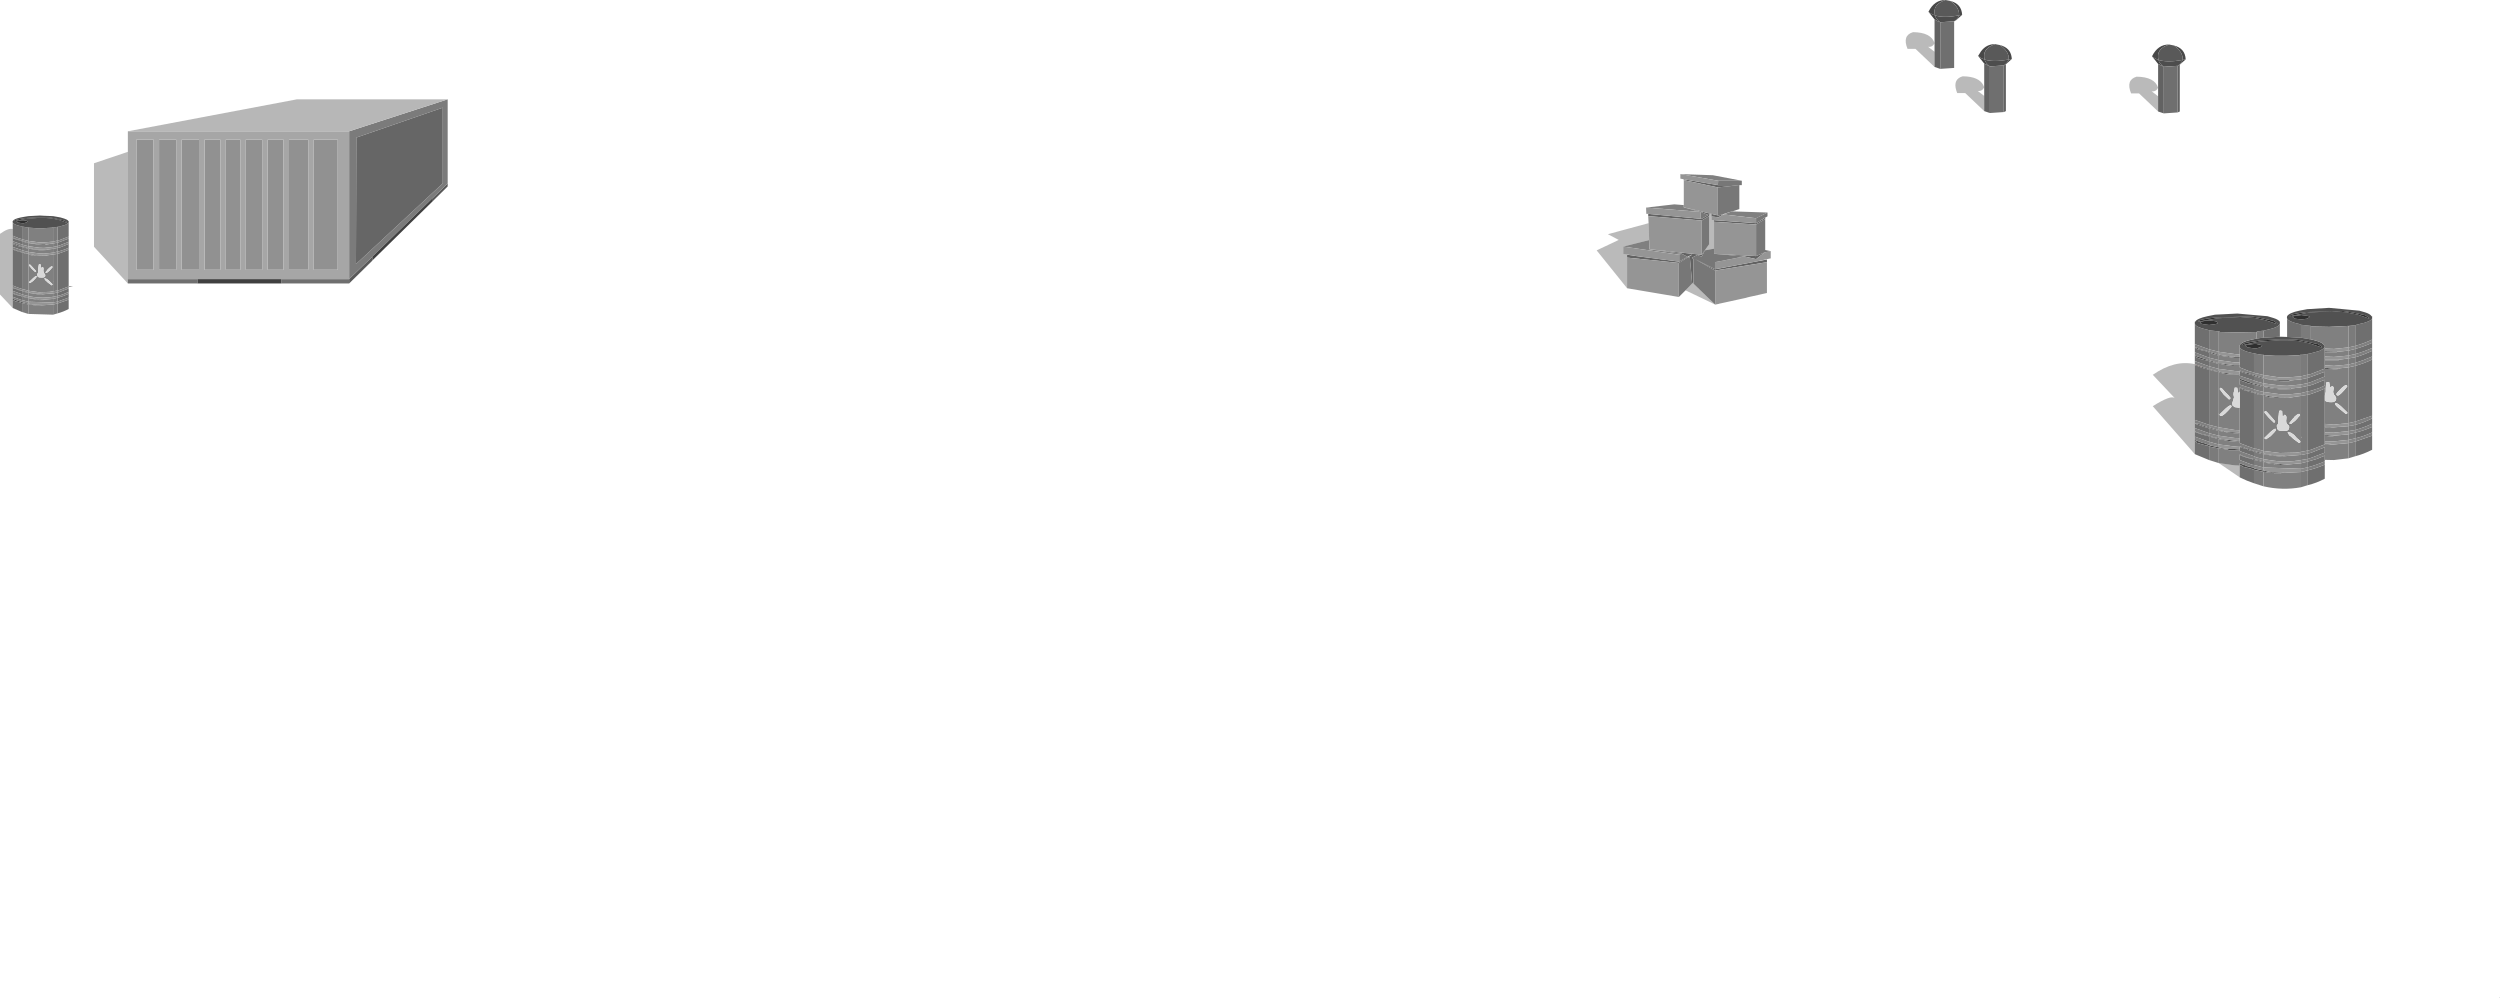 <?xml version="1.0" encoding="UTF-8" standalone="no"?>
<svg xmlns:xlink="http://www.w3.org/1999/xlink" height="262.15px" width="657.0px" xmlns="http://www.w3.org/2000/svg">
  <g transform="matrix(1.0, 0.0, 0.0, 1.0, 306.9, 6.45)">
    <path d="M199.9 -3.35 Q200.6 -2.75 201.6 -2.4 201.8 -1.5 203.0 -0.6 202.25 -0.85 201.5 -1.35 L199.9 -3.35 M207.95 -2.4 L208.75 -2.55 207.2 -1.15 206.65 -0.85 Q207.7 -1.6 207.95 -2.4 M267.5 9.15 L265.95 10.55 265.4 10.85 Q266.45 10.1 266.7 9.3 L267.5 9.15 M260.25 10.35 L258.65 8.35 Q259.35 8.95 260.35 9.3 260.55 10.2 261.75 11.1 L260.25 10.35 M221.8 9.05 L220.25 10.45 219.7 10.75 Q220.75 10.0 221.0 9.2 L221.75 9.05 221.8 9.05 M214.55 10.25 L212.95 8.25 213.7 8.8 214.65 9.2 Q214.85 10.1 216.05 11.0 L214.55 10.25" fill="#444444" fill-rule="evenodd" stroke="none"/>
    <path d="M201.5 -1.35 Q202.25 -0.85 203.0 -0.6 L203.0 11.65 201.5 11.15 201.5 7.15 201.5 4.9 201.5 -1.35 M265.95 10.55 L265.95 22.85 Q265.7 23.0 265.4 23.1 L265.4 10.85 265.95 10.55 M261.75 23.35 L260.25 22.85 260.25 18.85 260.25 16.6 260.25 10.35 261.75 11.1 261.75 23.35 M220.25 10.45 L220.25 22.75 219.7 23.0 219.7 10.75 220.25 10.45 M216.05 23.25 L214.55 22.75 214.55 18.75 214.55 16.5 214.55 10.25 216.05 11.0 216.05 23.25 M135.6 40.9 L135.55 40.65 144.55 42.2 150.2 42.2 144.55 42.8 135.6 40.9 M157.0 50.75 L157.0 51.1 154.6 52.55 143.55 51.85 143.55 51.4 154.6 52.2 155.2 51.85 157.0 50.75 M154.2 62.35 L157.45 61.75 157.45 62.45 143.85 64.65 138.55 61.65 143.8 64.3 143.8 64.35 143.85 64.3 154.2 62.35 M126.25 50.35 L126.25 49.75 140.05 51.05 140.3 51.05 142.05 50.05 142.25 49.95 142.25 50.35 140.3 51.5 126.25 50.35 M142.0 50.05 L140.1 49.25 140.05 49.25 135.6 48.05 140.25 49.1 140.3 49.15 142.6 49.7 142.6 49.75 142.0 50.05 M142.9 49.75 L143.25 49.85 144.55 50.15 144.7 50.2 145.7 49.9 145.95 49.95 144.7 50.65 142.9 50.45 142.9 49.75 M123.15 60.85 L134.3 62.3 134.4 62.3 136.55 61.05 136.7 61.15 134.3 62.65 120.7 61.25 120.7 60.5 123.15 60.85 M156.8 59.9 L154.6 61.65 151.55 60.95 151.55 60.9 151.45 60.95 143.55 60.25 154.6 60.85 156.8 59.9 M136.55 61.05 L135.0 60.2 134.95 60.2 126.55 59.05 140.3 60.5 141.1 59.35 141.15 59.35 140.3 61.0 139.15 60.55 137.7 61.3 138.15 61.65 138.15 67.7 138.05 67.85 138.0 67.85 137.95 67.95 137.9 68.0 137.8 68.05 137.2 61.25 136.7 61.15 137.7 60.55 137.7 60.45 136.55 61.05" fill="#626262" fill-rule="evenodd" stroke="none"/>
    <path d="M201.6 -2.4 Q200.6 -2.75 199.9 -3.35 201.45 -6.5 204.4 -6.45 200.85 -5.3 201.6 -2.4 M208.75 -2.55 L207.95 -2.4 Q208.1 -4.5 205.65 -6.2 208.6 -5.45 208.75 -2.55 M264.4 5.5 Q267.35 6.25 267.5 9.15 L266.7 9.3 Q266.85 7.2 264.4 5.5 M258.65 8.35 Q260.2 5.2 263.15 5.25 259.6 6.4 260.35 9.3 259.35 8.95 258.65 8.35 M212.95 8.25 L213.7 7.05 Q215.15 5.1 217.45 5.15 213.9 6.3 214.65 9.2 L213.7 8.8 212.95 8.25 M218.7 5.4 Q221.4 6.1 221.75 8.55 L221.8 9.05 221.75 9.05 221.0 9.2 Q221.15 7.1 218.7 5.4" fill="#484848" fill-rule="evenodd" stroke="none"/>
    <path d="M203.0 -0.6 Q201.8 -1.5 201.6 -2.4 203.95 -1.65 207.95 -2.4 207.7 -1.6 206.65 -0.85 L203.0 -0.6 M266.7 9.3 Q266.45 10.1 265.4 10.85 L261.75 11.1 Q260.55 10.2 260.35 9.3 262.7 10.05 266.7 9.3 M276.2 86.7 L277.25 87.0 278.1 87.05 278.3 87.15 278.8 87.15 279.15 87.25 280.25 87.25 280.4 87.35 281.7 87.35 281.7 87.6 280.4 87.6 276.4 87.0 276.2 87.0 275.6 86.8 275.0 86.7 274.05 86.3 273.65 86.2 273.2 86.0 272.95 85.9 272.25 85.7 271.9 85.65 270.55 85.3 269.9 84.9 270.0 84.85 270.3 84.9 271.4 85.35 272.95 85.7 273.65 86.0 274.25 86.15 275.95 86.7 276.2 86.7 M269.9 87.2 L269.9 87.0 273.65 88.25 273.8 88.25 274.65 88.5 275.75 88.9 275.95 88.95 276.2 88.95 276.25 88.95 277.25 89.1 278.15 89.25 280.2 89.5 280.4 89.5 281.7 89.5 281.7 89.7 280.4 89.7 279.85 89.7 278.15 89.5 276.45 89.15 276.2 89.1 275.75 89.05 275.55 89.05 275.1 88.8 274.55 88.7 273.85 88.5 273.65 88.5 273.3 88.3 272.2 88.1 271.2 87.8 Q270.5 87.6 269.9 87.2 M273.65 90.7 L273.6 90.7 272.25 90.35 270.95 89.9 Q270.85 89.8 270.3 89.65 L269.9 89.45 270.0 89.35 271.2 89.8 271.75 90.0 271.95 90.0 272.15 90.1 272.45 90.15 273.65 90.55 274.85 90.85 274.85 90.95 276.2 91.15 Q276.25 91.25 276.45 91.25 L277.05 91.45 277.2 91.45 277.5 91.55 277.75 91.55 277.9 91.6 278.3 91.6 278.65 91.65 279.15 91.8 280.4 91.85 281.3 91.85 281.7 91.85 281.7 92.0 280.4 91.9 279.15 91.9 278.8 91.9 278.45 91.9 278.1 91.85 277.2 91.65 276.4 91.45 276.2 91.35 275.8 91.25 275.55 91.15 274.85 91.05 273.65 90.7 M281.75 90.95 L281.85 90.95 281.95 91.05 283.2 91.45 Q283.75 91.45 284.5 91.8 L284.65 91.85 285.45 92.05 286.05 92.3 286.1 92.3 287.6 92.75 287.95 92.85 289.05 93.15 289.9 93.25 290.05 93.3 290.5 93.3 290.95 93.35 292.0 93.45 292.25 93.45 294.15 93.45 294.75 93.45 294.85 93.55 294.8 93.7 294.75 93.7 294.7 93.75 293.45 93.75 292.25 93.7 288.15 93.05 287.95 93.05 287.4 92.9 286.75 92.75 286.1 92.5 285.75 92.45 285.45 92.3 284.85 92.1 284.65 92.05 283.95 91.85 283.65 91.8 282.35 91.4 281.75 91.15 281.7 91.05 281.75 90.95 M281.7 93.35 L281.7 93.05 285.45 94.4 285.5 94.4 286.1 94.5 286.4 94.6 287.45 94.95 287.65 95.05 287.9 95.05 287.95 95.05 288.0 95.15 289.05 95.2 289.9 95.4 291.85 95.65 292.25 95.65 294.15 95.65 295.25 95.6 295.25 95.65 295.25 95.8 293.7 95.85 292.25 95.85 291.65 95.8 289.9 95.6 288.2 95.25 287.95 95.25 287.45 95.2 287.35 95.15 286.25 94.8 286.1 94.8 285.65 94.65 285.45 94.6 285.05 94.5 283.95 94.3 282.95 93.9 Q282.25 93.75 281.7 93.35 M282.15 95.6 L282.95 95.85 283.35 96.1 283.4 96.1 283.65 96.2 283.85 96.2 284.25 96.25 285.0 96.5 285.45 96.65 285.65 96.7 286.1 96.85 286.6 97.05 287.95 97.3 288.15 97.35 288.8 97.55 288.9 97.55 289.3 97.6 289.35 97.65 289.4 97.65 289.65 97.7 289.8 97.7 289.95 97.7 290.35 97.8 290.95 97.8 292.25 97.95 293.1 97.95 294.15 98.0 294.4 98.0 295.2 98.0 295.25 97.95 295.45 97.95 295.45 98.0 294.4 98.15 294.15 98.15 293.55 98.1 292.25 98.1 290.95 98.1 290.5 98.0 290.2 98.0 289.9 98.0 288.9 97.8 288.15 97.55 287.95 97.5 287.55 97.3 287.35 97.3 286.6 97.25 286.1 97.05 285.55 96.85 285.45 96.75 285.3 96.75 284.8 96.65 283.95 96.4 282.75 96.05 Q282.6 95.85 281.95 95.7 281.7 95.65 281.7 95.6 L281.75 95.4 282.15 95.6 M281.7 107.25 L281.7 107.3 281.65 107.3 281.3 107.4 280.4 107.4 278.95 107.25 278.5 107.25 278.5 107.2 276.2 106.75 276.05 106.75 274.25 106.25 274.25 106.2 274.05 106.2 273.65 106.15 273.25 105.95 272.4 105.75 271.8 105.55 Q271.5 105.35 271.15 105.3 L270.1 104.95 270.1 104.85 270.25 104.85 270.9 104.95 271.75 105.3 273.3 105.8 273.65 105.85 275.5 106.4 276.2 106.6 277.6 106.85 277.6 107.0 278.8 107.05 281.7 107.25 M281.7 109.5 L281.7 109.65 281.65 109.65 280.6 109.6 280.4 109.55 279.1 109.5 276.25 108.95 276.2 108.95 273.8 108.3 273.65 108.25 273.4 108.15 273.05 108.05 271.8 107.75 270.0 107.1 270.0 106.85 270.05 106.85 270.05 107.0 271.7 107.6 271.8 107.6 273.65 108.05 273.9 108.15 274.85 108.45 276.05 108.7 276.2 108.75 277.05 108.95 279.15 109.2 281.7 109.5 M304.05 90.5 L304.05 90.2 305.55 90.35 306.45 90.4 306.95 90.4 307.2 90.5 307.65 90.5 307.6 90.4 307.65 90.35 307.9 90.35 307.9 90.5 306.95 90.6 306.45 90.6 306.0 90.55 304.05 90.5 M304.05 88.25 L304.05 88.05 304.3 88.05 306.45 88.05 307.65 88.05 307.7 88.1 307.7 88.2 307.65 88.25 306.15 88.25 304.05 88.25 M304.05 86.1 L304.05 85.85 304.5 85.85 306.45 85.9 307.2 85.9 Q307.4 85.9 307.4 86.0 L307.25 86.1 307.1 86.1 307.05 86.15 305.8 86.15 304.05 86.1 M304.05 110.35 L304.05 110.15 305.8 110.2 305.15 110.35 304.75 110.4 304.05 110.4 304.05 110.35 M304.05 108.05 L304.05 107.85 306.4 108.05 306.4 108.15 305.75 108.25 304.75 108.15 304.55 108.1 304.05 108.05 M304.05 105.85 L304.05 105.75 306.0 105.8 305.75 105.85 305.5 105.95 304.05 105.85 M216.05 11.0 Q214.85 10.1 214.65 9.2 217.0 9.95 221.0 9.2 220.75 10.0 219.7 10.75 L216.05 11.0 M293.35 113.45 L292.95 113.55 291.75 113.45 290.75 113.35 290.3 113.35 290.3 113.3 287.95 112.9 287.85 112.9 286.05 112.45 286.05 112.35 285.7 112.35 285.7 112.3 285.45 112.25 285.0 112.05 284.2 111.9 283.85 111.75 283.6 111.55 282.9 111.4 281.85 111.05 281.85 110.9 281.95 110.9 282.15 111.0 282.7 111.1 283.55 111.45 284.25 111.65 285.1 111.95 285.45 112.05 286.1 112.25 287.2 112.5 287.95 112.75 289.35 113.0 290.55 113.2 291.75 113.3 293.65 113.35 293.35 113.45 M287.95 114.85 L288.15 114.9 288.8 115.1 290.95 115.35 293.75 115.65 294.0 115.65 294.0 115.75 293.35 115.75 292.3 115.75 292.2 115.7 290.9 115.65 290.9 115.55 288.05 115.1 287.95 115.0 287.85 115.0 286.1 114.5 285.55 114.45 285.45 114.4 285.2 114.35 284.8 114.15 283.6 113.85 281.75 113.2 281.75 113.0 281.85 113.0 Q282.1 113.3 283.35 113.65 L283.6 113.75 285.45 114.2 285.65 114.25 286.1 114.4 286.6 114.45 287.85 114.8 287.95 114.85 M281.7 111.85 L280.9 111.85 280.6 111.85 278.95 111.85 Q278.7 111.85 278.7 111.75 L278.5 111.65 278.35 111.65 277.9 111.65 277.6 111.55 277.5 111.55 276.6 111.45 276.2 111.4 274.1 111.0 273.65 110.85 273.2 110.65 272.85 110.6 272.8 110.6 271.35 110.2 270.95 110.05 270.5 109.95 270.3 109.65 269.9 109.55 269.9 109.15 271.95 109.95 272.35 110.0 273.3 110.35 273.65 110.45 273.85 110.6 276.2 111.1 277.9 111.5 278.3 111.5 278.95 111.55 280.4 111.55 281.7 111.65 281.7 111.85 M281.7 115.7 L281.7 115.25 Q282.45 115.65 283.2 115.85 L283.65 116.05 284.05 116.15 285.1 116.4 285.45 116.55 285.65 116.7 287.95 117.2 289.65 117.6 290.05 117.6 290.75 117.65 293.45 117.75 292.7 117.85 292.3 118.0 290.7 118.0 290.75 117.85 290.4 117.8 290.3 117.8 290.05 117.8 289.65 117.75 289.3 117.75 288.3 117.55 287.95 117.55 285.85 117.1 285.45 117.0 284.85 116.8 284.65 116.7 284.6 116.7 283.1 116.35 282.7 116.25 282.3 116.05 282.15 115.9 281.95 115.85 281.7 115.7 M-288.85 68.7 L-287.65 68.75 -288.1 68.8 -288.35 68.85 -288.85 68.85 -288.85 68.8 -288.85 68.7 M-294.6 59.15 L-294.6 59.25 -295.65 59.3 -296.6 59.3 -297.0 59.25 -298.15 59.1 -299.25 58.9 -299.45 58.9 -299.75 58.85 -299.85 58.8 -300.55 58.6 -300.65 58.6 -300.95 58.5 -301.1 58.45 -301.35 58.4 -302.05 58.25 -302.7 58.0 -303.55 57.65 -303.55 57.45 -301.1 58.35 -301.05 58.35 -300.65 58.4 -300.45 58.45 -299.75 58.7 -299.6 58.75 -299.45 58.75 -299.4 58.8 -298.7 58.85 -298.15 59.0 -296.85 59.15 -296.6 59.15 -295.35 59.15 -294.6 59.1 -294.6 59.15 M-299.45 57.3 L-298.7 57.5 -298.15 57.55 -298.05 57.6 -297.75 57.6 -297.45 57.65 -296.75 57.7 -296.6 57.7 -295.35 57.7 -294.95 57.7 -294.85 57.8 -294.9 57.85 -294.95 57.85 -295.0 57.9 -295.8 57.9 -296.6 57.85 -299.3 57.45 -299.45 57.45 -299.8 57.35 -300.2 57.25 -300.65 57.1 -300.85 57.05 -301.1 56.95 -301.45 56.85 -301.6 56.8 -302.05 56.65 -302.25 56.6 -303.1 56.35 -303.5 56.2 -303.55 56.15 -303.5 56.05 -303.45 56.05 -303.35 56.15 -302.55 56.4 -301.7 56.6 -301.6 56.65 -301.1 56.8 -300.7 56.95 -300.65 56.95 -299.65 57.25 -299.45 57.3 M-303.25 59.1 L-302.7 59.3 -302.45 59.45 -302.4 59.45 -302.25 59.5 -302.1 59.5 -301.85 59.55 -301.4 59.7 -301.1 59.8 -300.95 59.85 -300.65 59.95 -300.3 60.05 -299.45 60.25 -299.3 60.3 -298.9 60.4 -298.8 60.4 -298.55 60.45 -298.3 60.5 -298.1 60.5 -297.85 60.6 -297.45 60.6 -296.6 60.65 -296.05 60.65 -295.35 60.7 -295.15 60.7 -294.65 60.7 -294.6 60.65 -294.5 60.65 -294.5 60.7 -295.15 60.8 -295.35 60.8 -295.75 60.75 -296.6 60.75 -297.45 60.75 -297.75 60.7 -297.95 60.7 -298.15 60.7 -298.8 60.6 -299.3 60.4 -299.45 60.35 -299.7 60.25 -299.85 60.25 -300.3 60.2 -300.65 60.05 -301.0 59.95 -301.1 59.9 -301.15 59.9 -301.5 59.8 -302.05 59.65 -302.85 59.4 -303.35 59.2 -303.55 59.1 -303.5 59.0 -303.25 59.1 M-299.45 70.4 L-298.5 70.6 -297.7 70.7 -296.95 70.75 -295.7 70.8 -295.85 70.9 -296.1 70.95 -296.95 70.9 -297.6 70.8 -297.9 70.8 -297.9 70.75 -299.45 70.5 -299.5 70.5 -300.7 70.2 -300.7 70.15 -300.9 70.15 -300.9 70.1 -301.1 70.05 -301.4 69.95 -301.9 69.85 -302.1 69.75 -302.3 69.65 -302.75 69.5 -303.45 69.3 -303.45 69.2 -303.35 69.2 -303.25 69.25 -302.9 69.35 -302.35 69.55 -301.85 69.7 -301.3 69.9 -301.1 69.95 -300.65 70.05 -299.9 70.25 -299.45 70.4 M-303.5 70.6 L-303.45 70.6 -302.45 71.0 -302.3 71.05 -301.1 71.35 -300.95 71.4 -300.65 71.5 -300.3 71.55 -299.5 71.75 -299.45 71.8 -299.3 71.85 -298.9 71.95 -297.45 72.15 -295.6 72.3 -295.45 72.3 -295.45 72.4 -295.85 72.4 -296.55 72.4 -296.65 72.35 -297.5 72.3 -297.5 72.25 -299.35 71.95 -299.45 71.9 -299.5 71.9 -300.65 71.6 -301.0 71.55 -301.1 71.5 -301.25 71.45 -301.5 71.3 -302.3 71.15 Q-303.3 70.9 -303.5 70.7 L-303.5 70.6 M-303.55 72.05 L-302.55 72.45 -302.25 72.55 -302.0 72.65 -301.3 72.85 -301.1 72.9 -300.95 73.0 -299.45 73.35 -298.3 73.6 -298.05 73.6 -297.6 73.65 -295.8 73.7 -296.3 73.8 -296.55 73.85 -297.65 73.85 -297.6 73.8 -297.8 73.75 -297.9 73.75 -298.05 73.75 -298.3 73.7 -298.55 73.7 -299.2 73.55 -299.45 73.55 -300.8 73.25 -301.1 73.2 -301.45 73.1 -301.6 73.0 -301.65 73.0 -302.65 72.8 -302.9 72.7 -303.15 72.55 -303.25 72.5 -303.35 72.45 -303.55 72.35 -303.55 72.05" fill="#4d4d4d" fill-rule="evenodd" stroke="none"/>
    <path d="M201.6 -2.4 Q200.85 -5.3 204.4 -6.45 L205.65 -6.2 Q208.1 -4.5 207.95 -2.4 203.95 -1.65 201.6 -2.4 M263.15 5.25 L264.4 5.5 Q266.85 7.2 266.7 9.3 262.7 10.05 260.35 9.3 259.6 6.4 263.15 5.25 M217.45 5.15 L218.7 5.4 Q221.15 7.1 221.0 9.2 217.0 9.95 214.65 9.2 213.9 6.3 217.45 5.15 M-193.15 45.55 L-189.25 41.75 -189.25 42.55 -193.15 46.4 -193.15 45.55 M-215.15 66.9 L-209.05 61.0 -209.05 62.0 -209.05 62.05 -215.15 68.05 -215.15 66.9" fill="#595959" fill-rule="evenodd" stroke="none"/>
    <path d="M203.0 -0.6 L206.65 -0.85 206.65 11.4 203.0 11.65 203.0 -0.6 M265.4 23.1 L261.75 23.35 261.75 11.1 265.4 10.85 265.4 23.1 M281.7 86.7 L281.7 84.8 Q282.1 85.7 284.85 86.3 L285.3 86.4 285.45 86.4 285.45 91.45 284.05 91.05 281.7 90.1 281.7 89.7 281.7 89.5 281.7 88.8 281.7 87.6 281.7 87.35 281.7 86.7 M273.65 80.35 L273.65 85.35 269.9 84.0 269.9 78.7 Q270.3 79.6 273.2 80.2 L273.65 80.35 M273.65 86.2 L273.65 87.55 269.9 86.15 269.9 84.9 270.55 85.3 271.9 85.65 272.25 85.7 272.95 85.9 273.2 86.0 273.65 86.2 M292.25 78.6 L292.25 82.05 287.95 82.3 287.95 80.45 289.0 80.2 Q292.0 79.55 292.25 78.6 M294.15 82.1 L294.15 77.25 Q294.55 78.1 297.35 78.7 L297.8 78.9 297.8 82.3 294.15 82.1 M316.5 77.2 L316.5 82.8 Q314.25 83.85 312.05 84.45 L312.05 79.0 313.15 78.7 Q316.15 78.1 316.5 77.2 M316.5 83.65 L316.5 85.0 Q314.25 86.0 312.05 86.6 L312.05 85.25 Q314.25 84.65 316.5 83.65 M316.5 85.75 L316.5 87.25 Q314.25 88.25 312.05 88.9 L312.05 87.45 Q314.25 86.8 316.5 85.75 M316.5 88.05 L316.5 102.8 312.05 104.35 312.05 89.7 Q314.25 89.1 316.5 88.05 M316.5 103.5 L316.5 104.9 Q314.25 105.95 312.05 106.55 L312.05 105.2 Q314.25 104.65 316.5 103.5 M316.5 105.75 L316.5 107.2 Q314.25 108.25 312.05 108.75 L312.05 107.25 Q314.25 106.75 316.5 105.75 M316.5 108.05 L316.5 111.75 Q314.25 112.9 312.05 113.45 L312.05 109.6 316.5 108.05 M304.05 114.4 L304.05 114.8 Q301.9 115.75 299.6 116.35 L299.6 114.85 302.0 114.15 304.05 113.3 304.05 114.4 M304.05 115.65 L304.05 119.35 Q301.9 120.5 299.6 121.05 L299.6 117.15 Q301.9 116.6 304.05 115.65 M285.45 120.55 Q283.6 119.95 281.7 119.0 L281.7 115.9 281.7 115.7 281.95 115.85 282.15 115.9 282.3 116.05 282.7 116.25 283.1 116.35 284.6 116.7 284.65 116.7 284.85 116.8 285.45 117.0 285.45 120.55 M273.65 114.45 L269.9 112.9 269.9 109.55 270.3 109.65 270.5 109.95 270.95 110.05 271.35 110.2 272.8 110.6 272.85 110.6 273.2 110.65 273.65 110.85 273.65 114.45 M269.9 88.45 L269.9 87.2 Q270.5 87.6 271.2 87.8 L272.2 88.1 273.3 88.3 273.65 88.5 273.65 89.8 269.9 88.45 M269.9 89.45 L270.3 89.65 Q270.85 89.8 270.95 89.9 L272.25 90.35 273.6 90.7 273.65 90.7 273.65 105.2 269.9 103.9 269.9 89.45 M281.7 92.0 L281.7 91.85 281.7 91.15 281.75 91.15 282.35 91.4 283.65 91.8 283.95 91.85 284.65 92.05 284.85 92.1 285.45 92.3 285.45 93.55 281.7 92.3 281.7 92.0 M285.45 95.85 L281.7 94.6 281.7 93.35 Q282.25 93.75 282.95 93.9 L283.95 94.3 285.05 94.5 285.45 94.6 285.45 95.85 M281.7 95.6 Q281.7 95.65 281.95 95.7 282.6 95.85 282.75 96.05 L283.95 96.4 284.8 96.65 285.3 96.75 285.45 96.75 285.45 111.4 284.05 110.9 281.7 110.0 281.7 109.65 281.7 109.5 281.7 108.7 281.7 107.3 281.7 107.25 281.7 106.6 281.7 100.7 281.7 96.5 281.7 95.6 M304.05 84.7 L304.05 85.15 304.05 85.85 304.05 86.1 304.05 87.25 304.05 88.05 304.05 88.25 304.05 89.55 304.05 90.2 304.05 90.5 303.85 90.5 300.4 91.85 299.6 92.0 299.6 86.55 299.65 86.55 300.4 86.4 300.75 86.3 302.4 85.85 302.8 85.7 303.8 85.1 304.05 84.7 M299.6 94.2 L299.6 92.85 300.4 92.6 304.05 91.25 304.05 92.5 300.4 93.95 299.6 94.2 M299.6 94.95 L300.4 94.8 Q300.55 94.65 300.85 94.65 L301.45 94.4 304.05 93.35 304.05 94.85 302.45 95.6 301.75 95.8 300.4 96.25 299.6 96.4 299.6 94.95 M299.6 97.3 L300.4 97.1 302.3 96.4 303.05 96.1 304.05 95.65 304.05 97.55 304.05 98.75 304.05 104.95 304.05 105.75 304.05 105.85 304.05 107.2 304.05 107.85 304.05 108.05 304.05 109.5 304.05 110.15 304.05 110.35 303.9 110.4 300.4 111.75 299.6 111.95 299.6 97.3 M219.7 23.0 L216.05 23.25 216.05 11.0 219.7 10.75 219.7 23.0 M299.6 112.75 L300.4 112.55 304.05 111.1 304.05 112.5 300.55 113.85 299.6 114.15 299.6 112.75 M281.95 110.9 L281.85 110.9 281.85 111.05 282.9 111.4 283.6 111.55 283.85 111.75 284.2 111.9 285.0 112.05 285.45 112.25 285.45 113.45 281.7 112.1 281.7 111.85 281.7 111.65 281.7 111.0 281.7 110.85 281.95 110.9 M281.75 113.0 L281.75 113.2 283.6 113.85 284.8 114.15 285.2 114.35 285.45 114.4 285.45 115.75 285.0 115.7 281.7 114.45 281.7 112.95 281.75 113.0 M273.65 107.4 L269.9 106.05 269.9 104.75 270.25 104.85 270.1 104.85 270.1 104.95 271.15 105.3 Q271.5 105.35 271.8 105.55 L272.4 105.75 273.25 105.95 273.65 106.15 273.65 107.4 M269.9 106.8 L270.0 106.85 270.0 107.1 271.8 107.75 273.05 108.05 273.4 108.15 273.65 108.25 273.65 109.65 269.9 108.3 269.9 106.8 M-215.15 66.9 L-215.15 68.05 -232.95 68.05 -232.95 66.9 -215.15 66.9 M-255.0 68.05 L-273.3 68.05 -273.3 66.9 -255.0 66.9 -255.0 68.05 M-288.85 51.95 L-288.85 55.75 -288.95 55.75 -291.25 56.65 -291.75 56.75 -291.75 53.15 -291.7 53.15 -291.25 53.1 -291.0 53.0 -289.9 52.7 -289.65 52.6 -289.0 52.2 -288.85 51.95 M-288.85 56.25 L-288.85 57.1 -291.25 58.05 -291.75 58.2 -291.75 57.3 -291.25 57.15 -288.85 56.25 M-288.85 57.65 L-288.85 58.65 -289.85 59.1 -290.35 59.25 -291.25 59.55 -291.75 59.65 -291.75 58.7 -291.25 58.6 -290.95 58.5 -290.55 58.35 -288.85 57.65 M-288.85 59.15 L-288.85 68.7 -288.85 68.8 -288.9 68.85 -291.25 69.75 -291.75 69.9 -291.75 60.25 -291.25 60.1 -290.0 59.65 -289.5 59.45 -288.85 59.15 M-288.85 69.35 L-288.85 70.25 Q-289.95 70.8 -291.1 71.15 L-291.75 71.3 -291.75 70.4 -291.25 70.3 -288.85 69.35 M-288.85 70.75 L-288.85 71.75 -291.75 72.8 -291.75 71.8 -290.15 71.3 -288.85 70.75 M-288.85 72.3 L-288.85 74.75 Q-290.25 75.5 -291.75 75.9 L-291.75 73.3 -288.85 72.3 M-301.1 75.55 L-303.55 74.5 -303.55 72.35 -303.35 72.45 -303.25 72.5 -303.15 72.55 -302.9 72.7 -302.65 72.8 -301.65 73.0 -301.6 73.0 -301.45 73.1 -301.1 73.2 -301.1 75.55 M-303.55 53.75 L-303.55 52.0 Q-303.3 52.6 -301.45 53.0 L-301.15 53.1 -301.1 53.1 -301.1 56.4 -302.0 56.15 -303.55 55.5 -303.55 53.75 M-303.55 57.65 L-302.7 58.0 -302.05 58.25 -301.35 58.4 -301.1 58.45 -301.1 59.3 -303.55 58.45 -303.55 57.65 M-301.1 57.8 L-303.55 56.95 -303.55 56.2 -303.5 56.2 -303.1 56.35 -302.25 56.6 -302.05 56.65 -301.6 56.8 -301.45 56.85 -301.1 56.95 -301.1 57.8 M-303.55 59.1 L-303.35 59.2 -302.85 59.4 -302.05 59.65 -301.5 59.8 -301.15 59.9 -301.1 59.9 -301.1 69.5 -302.0 69.2 -303.55 68.6 -303.55 59.1 M-301.1 70.05 L-301.1 70.9 -303.55 70.0 -303.55 69.15 -303.35 69.2 -303.45 69.2 -303.45 69.3 -302.75 69.5 -302.3 69.65 -302.1 69.75 -301.9 69.85 -301.4 69.95 -301.1 70.05 M-303.55 70.55 L-303.5 70.6 -303.5 70.7 Q-303.3 70.9 -302.3 71.15 L-301.5 71.3 -301.25 71.45 -301.1 71.5 -301.1 72.4 -301.4 72.35 -303.55 71.55 -303.55 70.55" fill="#6f6f6f" fill-rule="evenodd" stroke="none"/>
    <path d="M281.7 84.25 L281.75 84.2 281.75 84.25 281.7 84.25 M-303.55 51.65 L-303.5 51.6 -303.5 51.65 -303.55 51.65" fill="#614641" fill-rule="evenodd" stroke="none"/>
    <path d="M276.2 88.95 L275.95 88.95 275.75 88.9 276.2 88.95 M287.9 95.05 L287.65 95.05 287.45 94.95 287.9 95.05 M-299.75 58.7 L-299.45 58.75 -299.6 58.75 -299.75 58.7" fill="#946c63" fill-rule="evenodd" stroke="none"/>
    <path d="M292.25 78.1 L292.25 78.3 292.2 78.1 292.25 78.1 M316.5 76.65 L316.5 76.8 316.3 76.65 316.5 76.65 M269.9 84.9 L269.9 84.8 270.3 84.9 270.0 84.85 269.9 84.9 M269.9 78.15 L269.9 78.1 270.0 78.1 269.9 78.15 M271.95 90.0 L271.75 90.0 271.2 89.8 270.0 89.35 269.9 89.45 269.9 89.25 271.95 90.0 M281.7 91.15 L281.7 91.05 281.7 90.95 281.75 90.95 281.7 91.05 281.75 91.15 281.7 91.15 M281.7 95.6 L281.7 95.35 282.15 95.6 281.75 95.4 281.7 95.6 M304.05 84.25 L304.05 84.4 303.9 84.25 304.05 84.25 M-288.85 51.65 L-288.85 51.75 -288.9 51.65 -288.85 51.65 M-303.55 56.05 L-303.5 56.05 -303.55 56.15 -303.5 56.2 -303.55 56.2 -303.55 56.15 -303.55 56.05 M-303.25 59.1 L-303.5 59.0 -303.55 59.1 -303.55 58.95 -303.25 59.1" fill="#856158" fill-rule="evenodd" stroke="none"/>
    <path d="M278.3 91.6 L277.9 91.6 277.75 91.55 278.3 91.6 M310.25 79.35 L310.25 79.2 310.8 79.15 310.25 79.35 M307.2 90.5 L307.6 90.4 307.65 90.5 307.2 90.5 M-298.55 60.45 L-298.1 60.5 -298.3 60.5 -298.55 60.45" fill="#997066" fill-rule="evenodd" stroke="none"/>
    <path d="M276.2 80.65 L276.2 86.0 273.65 85.35 273.65 80.35 276.2 80.65 M286.1 82.55 L286.1 80.8 Q286.3 80.65 286.6 80.6 L287.95 80.45 287.95 82.3 287.0 82.4 286.1 82.55 M273.65 86.2 L274.05 86.3 275.0 86.7 275.6 86.8 276.2 87.0 276.2 88.2 273.65 87.55 273.65 86.2 M312.05 113.45 L310.25 114.0 310.25 110.0 312.05 109.6 312.05 113.45 M299.6 121.05 L297.8 121.6 297.8 117.6 299.6 117.15 299.6 121.05 M287.95 121.35 L285.45 120.55 285.45 117.0 285.85 117.1 287.95 117.55 287.95 121.35 M276.2 115.25 L273.65 114.45 273.65 110.85 274.1 111.0 276.2 111.4 276.2 115.25 M273.65 105.2 L273.65 90.7 274.85 91.05 275.55 91.15 275.8 91.25 276.2 91.35 276.2 102.25 276.15 102.25 276.05 102.35 276.15 102.45 276.2 102.45 276.2 105.85 273.65 105.2 M276.2 89.1 L276.2 90.5 273.65 89.8 273.65 88.5 273.85 88.5 274.55 88.7 275.1 88.8 275.55 89.05 275.75 89.05 276.2 89.1 M285.45 92.3 L285.75 92.45 286.1 92.5 286.75 92.75 287.4 92.9 287.95 93.05 287.95 94.3 286.1 93.8 285.45 93.55 285.45 92.3 M285.45 94.6 L285.65 94.65 286.1 94.8 286.25 94.8 287.35 95.15 287.45 95.2 287.95 95.25 287.95 96.55 286.1 96.1 285.45 95.85 285.45 94.6 M285.45 111.4 L285.45 96.75 285.55 96.85 286.1 97.05 286.6 97.25 287.35 97.3 287.55 97.3 287.95 97.5 287.95 108.3 287.85 108.5 287.95 108.55 287.95 112.05 286.1 111.5 285.85 111.5 285.45 111.4 M300.4 79.2 L300.4 82.75 297.8 82.3 297.8 78.9 300.4 79.2 M310.25 84.85 L310.25 79.35 310.8 79.15 312.05 79.0 312.05 84.45 310.25 84.85 M285.45 86.4 L286.1 86.55 287.65 86.8 287.95 86.8 287.95 92.1 286.1 91.65 285.7 91.6 285.45 91.45 285.45 86.4 M297.95 86.8 L298.4 86.75 299.6 86.55 299.6 92.0 297.8 92.45 297.8 86.9 297.95 86.8 M297.8 94.6 L297.8 93.25 299.6 92.85 299.6 94.2 297.8 94.6 M297.8 96.85 L297.8 95.35 299.6 94.95 299.6 96.4 297.8 96.85 M310.25 104.75 L310.25 101.1 310.35 100.95 310.25 100.7 310.25 90.1 312.05 89.7 312.05 104.35 310.25 104.75 M297.8 97.6 L299.6 97.3 299.6 111.95 297.8 112.3 297.8 108.7 297.9 108.5 297.8 108.3 297.8 97.6 M312.05 85.25 L312.05 86.6 310.25 87.0 310.25 85.7 312.05 85.25 M312.05 87.45 L312.05 88.9 310.25 89.35 310.25 87.75 312.05 87.45 M310.25 106.85 L310.25 105.55 312.05 105.2 312.05 106.55 310.25 106.85 M312.05 108.75 L310.25 109.15 310.25 107.7 312.05 107.25 312.05 108.75 M299.6 114.85 L299.6 116.35 297.8 116.75 297.8 115.3 299.6 114.85 M287.95 112.9 L287.95 114.2 286.1 113.75 285.45 113.45 285.45 112.25 285.7 112.3 285.7 112.35 286.05 112.35 286.05 112.45 287.85 112.9 287.95 112.9 M297.8 114.45 L297.8 113.1 298.0 113.1 299.6 112.75 299.6 114.15 297.8 114.45 M287.95 115.0 L287.95 116.4 285.45 115.75 285.45 114.4 285.55 114.45 286.1 114.5 287.85 115.0 287.95 115.0 M273.65 106.15 L274.05 106.2 274.25 106.2 274.25 106.25 276.05 106.75 276.2 106.75 276.2 108.05 273.65 107.4 273.65 106.15 M273.65 108.25 L273.8 108.3 276.2 108.95 276.2 110.35 273.65 109.65 273.65 108.25 M141.25 59.15 L141.15 59.35 141.1 59.35 141.25 59.15 M-189.25 41.75 L-193.15 45.55 -209.05 61.0 -215.15 66.9 -215.15 28.05 -189.25 19.65 -189.25 41.75 M-190.55 41.75 L-190.55 21.85 -213.25 29.7 -213.35 62.95 -190.55 41.75 M-291.75 75.9 L-292.95 76.25 -292.95 73.6 -291.75 73.3 -291.75 75.9 M-299.45 76.05 L-301.1 75.55 -301.1 73.2 -300.8 73.25 -299.45 73.55 -299.45 76.05 M-292.95 57.05 L-292.95 53.4 -292.85 53.35 -292.55 53.3 -291.75 53.15 -291.75 56.75 -292.95 57.05 M-299.45 53.35 L-299.45 56.85 -300.65 56.55 -300.9 56.5 -301.1 56.4 -301.1 53.1 -300.65 53.15 -299.6 53.35 -299.45 53.35 M-292.95 58.45 L-292.95 57.55 -291.75 57.3 -291.75 58.2 -292.95 58.45 M-291.75 58.7 L-291.75 59.65 -292.95 59.95 -292.95 58.95 -291.75 58.7 M-299.45 58.9 L-299.45 59.75 -300.65 59.45 -301.1 59.3 -301.1 58.45 -300.95 58.5 -300.65 58.6 -300.55 58.6 -299.85 58.8 -299.75 58.85 -299.45 58.9 M-291.75 60.25 L-291.75 69.9 -292.95 70.1 -292.95 67.75 -292.9 67.6 -292.95 67.5 -292.95 60.45 -291.75 60.25 M-301.1 56.95 L-300.85 57.05 -300.65 57.1 -300.2 57.25 -299.8 57.35 -299.45 57.45 -299.45 58.25 -300.65 57.95 -301.1 57.8 -301.1 56.95 M-301.1 69.5 L-301.1 59.9 -301.0 59.95 -300.65 60.05 -300.3 60.2 -299.85 60.25 -299.7 60.25 -299.45 60.35 -299.45 67.5 -299.5 67.6 -299.45 67.65 -299.45 69.95 -300.65 69.6 -300.8 69.6 -301.1 69.5 M-292.95 70.65 L-292.8 70.65 -291.75 70.4 -291.75 71.3 -292.95 71.55 -292.95 70.65 M-299.45 71.35 L-300.65 71.05 -301.1 70.9 -301.1 70.05 -300.9 70.1 -300.9 70.15 -300.7 70.15 -300.7 70.2 -299.5 70.5 -299.45 70.5 -299.45 71.35 M-301.1 71.5 L-301.0 71.55 -300.65 71.6 -299.5 71.9 -299.45 71.9 -299.45 72.85 -301.1 72.4 -301.1 71.5 M-292.95 72.1 L-291.75 71.8 -291.75 72.8 -292.95 73.05 -292.95 72.1" fill="#7b7b7b" fill-rule="evenodd" stroke="none"/>
    <path d="M142.6 49.7 L142.7 49.75 142.25 49.95 142.05 50.05 142.0 50.05 142.6 49.75 142.6 49.7" fill="#999999" fill-rule="evenodd" stroke="none"/>
    <path d="M273.65 78.95 L275.2 78.75 Q275.95 78.6 275.95 78.45 275.95 78.1 275.2 77.95 L273.65 77.75 272.15 77.95 Q271.4 78.1 271.4 78.45 271.4 78.6 272.15 78.75 L273.65 78.95 M281.7 84.8 L281.65 84.6 281.7 84.25 281.75 84.25 281.75 84.2 Q282.25 83.35 284.85 82.8 L286.1 82.55 287.0 82.4 287.95 82.3 292.25 82.05 292.85 82.05 294.15 82.1 297.8 82.3 300.4 82.75 300.75 82.8 302.3 83.25 Q303.45 83.65 303.85 84.2 L304.05 84.25 303.9 84.25 304.05 84.4 304.05 84.6 304.05 84.7 303.8 85.1 302.8 85.7 302.4 85.85 300.75 86.3 300.4 86.4 299.65 86.55 299.6 86.55 298.4 86.75 297.95 86.8 297.8 86.8 297.7 86.8 297.25 86.9 294.15 87.05 292.85 87.05 292.25 87.05 290.95 87.05 288.3 86.9 287.95 86.8 287.65 86.8 286.1 86.55 285.45 86.4 285.3 86.4 284.85 86.3 Q282.1 85.7 281.7 84.8 M286.1 80.8 L281.05 80.9 276.55 80.8 276.2 80.65 273.65 80.35 273.2 80.2 Q270.3 79.6 269.9 78.7 L269.9 78.5 269.9 78.15 270.0 78.1 Q270.45 77.25 273.2 76.65 L275.2 76.25 281.05 75.95 289.0 76.65 290.5 77.1 Q291.8 77.5 292.2 78.05 L292.25 78.1 292.2 78.1 292.25 78.3 292.25 78.5 292.25 78.6 Q292.0 79.55 289.0 80.2 L287.95 80.45 286.6 80.6 Q286.3 80.65 286.1 80.8 M282.45 84.15 L282.5 84.25 286.1 83.45 287.55 83.25 287.95 83.25 292.25 82.95 293.55 82.95 294.15 82.95 295.25 83.0 297.35 83.2 297.8 83.35 298.35 83.4 300.1 83.8 303.2 84.85 303.25 84.8 303.25 84.65 302.3 84.0 300.7 83.65 300.4 83.55 298.85 83.25 297.8 83.0 296.5 82.8 294.6 82.75 294.15 82.75 292.25 82.75 287.95 82.95 287.1 83.0 286.1 83.2 Q282.45 83.65 282.45 84.15 M294.15 77.25 L294.1 77.0 294.15 76.7 294.15 76.65 Q294.7 75.75 297.35 75.2 L299.45 74.8 305.2 74.45 313.15 75.2 314.7 75.65 Q315.95 76.05 316.3 76.6 L316.5 76.65 316.3 76.65 316.5 76.8 316.5 77.0 316.5 77.2 Q316.15 78.1 313.15 78.7 L312.05 79.0 310.8 79.15 310.25 79.2 305.2 79.45 300.75 79.35 300.4 79.2 297.8 78.9 297.35 78.7 Q294.55 78.1 294.15 77.25 M275.8 77.2 L281.75 76.85 285.65 77.1 286.55 77.3 288.45 77.7 291.45 78.7 291.55 78.7 291.55 78.55 290.5 77.85 288.9 77.5 287.1 77.1 284.8 76.7 275.3 77.0 Q270.75 77.5 270.75 78.05 L270.75 78.1 275.8 77.2 M300.05 76.85 Q300.05 76.65 299.45 76.55 L297.9 76.35 296.25 76.55 Q295.6 76.65 295.6 76.85 L296.25 77.3 297.9 77.5 299.45 77.3 300.05 76.85 M294.85 76.6 L294.85 76.65 300.0 75.65 305.95 75.4 309.8 75.6 310.75 75.85 312.65 76.2 315.65 77.25 315.7 77.25 315.7 77.1 314.7 76.4 313.15 76.05 311.3 75.65 308.95 75.3 299.55 75.55 Q294.85 76.05 294.85 76.6 M283.8 84.85 L285.45 85.1 286.1 85.1 287.0 84.85 287.6 84.45 Q287.6 84.25 287.0 84.15 L286.1 83.95 285.45 83.95 283.8 84.15 Q283.2 84.25 283.2 84.45 L283.8 84.85 M-303.5 51.6 Q-303.2 51.05 -301.45 50.7 L-300.65 50.55 -300.05 50.45 -299.45 50.35 -296.6 50.2 -296.2 50.2 -295.35 50.25 -292.95 50.35 -291.25 50.65 -291.0 50.7 -290.0 51.0 Q-289.2 51.25 -288.95 51.6 L-288.85 51.65 -288.9 51.65 -288.85 51.75 -288.85 51.85 -288.85 51.95 -289.0 52.2 -289.65 52.6 -289.9 52.7 -291.0 53.0 -291.25 53.1 -291.7 53.15 -291.75 53.15 -292.55 53.3 -292.85 53.35 -292.95 53.35 -293.0 53.35 -293.3 53.4 -295.35 53.5 -296.2 53.5 -296.6 53.5 -297.45 53.5 -299.2 53.4 -299.45 53.35 -299.6 53.35 -300.65 53.15 -301.1 53.1 -301.15 53.1 -301.45 53.0 Q-303.3 52.6 -303.55 52.0 L-303.6 51.85 -303.55 51.65 -303.5 51.65 -303.5 51.6 M-290.0 51.5 L-291.05 51.25 -291.25 51.2 -292.25 51.0 -292.95 50.85 -293.8 50.7 -295.05 50.65 -295.35 50.65 -296.6 50.65 -299.45 50.8 -300.0 50.85 -300.65 50.95 Q-303.05 51.25 -303.05 51.55 L-303.0 51.65 -300.65 51.15 -299.7 51.0 -299.45 51.0 -296.6 50.8 -295.75 50.8 -295.35 50.8 -294.6 50.85 -293.25 50.95 -292.95 51.05 -292.6 51.1 -291.4 51.35 -289.4 52.05 -289.35 52.0 -289.35 51.9 -290.0 51.5 M-301.1 52.2 L-300.65 52.2 -300.05 52.05 -299.65 51.8 Q-299.65 51.65 -300.05 51.55 L-300.65 51.45 -301.1 51.45 -302.15 51.55 -302.55 51.8 -302.15 52.05 -301.1 52.2" fill="#515151" fill-rule="evenodd" stroke="none"/>
    <path d="M273.65 78.95 L272.15 78.75 Q271.4 78.6 271.4 78.45 271.4 78.1 272.15 77.95 L273.65 77.75 275.2 77.95 Q275.95 78.1 275.95 78.45 275.95 78.6 275.2 78.75 L273.65 78.95 M282.45 84.15 Q282.45 83.65 286.1 83.2 L287.1 83.0 287.95 82.95 292.25 82.75 294.15 82.75 294.6 82.75 296.5 82.8 297.8 83.0 298.85 83.25 300.4 83.55 300.7 83.65 302.3 84.0 303.25 84.65 303.25 84.8 303.2 84.85 300.1 83.8 298.35 83.4 297.8 83.35 297.35 83.2 295.25 83.0 294.15 82.95 293.55 82.95 292.25 82.95 287.95 83.25 287.55 83.25 286.1 83.45 282.5 84.25 282.45 84.15 M275.8 77.2 L270.75 78.1 270.75 78.05 Q270.75 77.5 275.3 77.0 L284.8 76.7 287.1 77.1 288.9 77.5 290.5 77.85 291.55 78.55 291.55 78.7 291.45 78.7 288.45 77.7 286.55 77.3 285.65 77.1 281.75 76.85 275.8 77.2 M300.05 76.85 L299.45 77.3 297.9 77.5 296.25 77.3 295.6 76.85 Q295.6 76.65 296.25 76.55 L297.9 76.35 299.45 76.55 Q300.05 76.65 300.05 76.85 M294.85 76.6 Q294.85 76.05 299.55 75.55 L308.95 75.3 311.3 75.65 313.15 76.05 314.7 76.4 315.7 77.1 315.7 77.25 315.65 77.25 312.65 76.2 310.75 75.85 309.8 75.6 305.95 75.4 300.0 75.65 294.85 76.65 294.85 76.6 M283.8 84.85 L283.2 84.45 Q283.2 84.25 283.8 84.15 L285.45 83.95 286.1 83.95 287.0 84.15 Q287.6 84.25 287.6 84.45 L287.0 84.85 286.1 85.1 285.45 85.1 283.8 84.85 M-290.0 51.5 L-289.35 51.9 -289.35 52.0 -289.4 52.05 -291.4 51.35 -292.6 51.1 -292.95 51.05 -293.25 50.95 -294.6 50.85 -295.35 50.8 -295.75 50.8 -296.6 50.8 -299.45 51.0 -299.7 51.0 -300.65 51.15 -303.0 51.65 -303.05 51.55 Q-303.05 51.25 -300.65 50.95 L-300.0 50.85 -299.45 50.8 -296.6 50.65 -295.35 50.65 -295.05 50.65 -293.8 50.7 -292.95 50.85 -292.25 51.0 -291.25 51.2 -291.05 51.25 -290.0 51.5 M-301.1 52.2 L-302.15 52.05 -302.55 51.8 -302.15 51.55 -301.1 51.45 -300.65 51.45 -300.05 51.55 Q-299.65 51.65 -299.65 51.8 L-300.05 52.05 -300.65 52.2 -301.1 52.2" fill="#2f2f2f" fill-rule="evenodd" stroke="none"/>
    <path d="M276.2 86.0 L276.2 80.65 276.55 80.8 281.05 80.9 286.1 80.8 286.1 82.55 284.85 82.8 Q282.25 83.35 281.75 84.2 L281.7 84.25 281.65 84.6 281.7 84.8 281.7 86.7 280.4 86.6 276.2 86.0 M276.2 88.2 L276.2 87.0 276.4 87.0 280.4 87.6 281.7 87.6 281.7 88.8 280.4 88.8 276.2 88.2 M273.65 85.35 L273.65 86.0 272.95 85.7 271.4 85.35 270.3 84.9 269.9 84.8 269.9 84.0 273.65 85.35 M316.5 82.8 L316.5 83.65 Q314.25 84.65 312.05 85.25 L312.05 84.45 Q314.25 83.85 316.5 82.8 M316.5 85.0 L316.5 85.75 Q314.25 86.8 312.05 87.45 L312.05 86.6 Q314.25 86.0 316.5 85.0 M316.5 87.25 L316.5 88.05 Q314.25 89.1 312.05 89.7 L312.05 88.9 Q314.25 88.25 316.5 87.25 M316.5 102.8 L316.5 103.5 Q314.25 104.65 312.05 105.2 L312.05 104.35 316.5 102.8 M316.5 104.9 L316.5 105.75 Q314.25 106.75 312.05 107.25 L312.05 106.55 Q314.25 105.95 316.5 104.9 M316.5 107.2 L316.5 108.05 312.05 109.6 312.05 108.75 Q314.25 108.25 316.5 107.2 M310.25 114.0 L306.45 114.45 304.05 114.4 304.05 113.3 302.0 114.15 299.6 114.85 299.6 114.15 300.55 113.85 304.05 112.5 304.05 111.1 300.4 112.55 299.6 112.75 299.6 111.95 300.4 111.75 303.9 110.4 304.05 110.35 304.05 110.4 304.75 110.4 305.15 110.35 306.45 110.35 310.25 110.0 310.25 114.0 M304.05 114.8 L304.05 115.65 Q301.9 116.6 299.6 117.15 L299.6 116.35 Q301.9 115.75 304.05 114.8 M297.8 121.6 Q292.95 122.5 287.95 121.35 L287.95 117.55 288.3 117.55 289.3 117.75 289.65 117.75 290.05 117.8 290.3 117.8 290.4 117.8 290.75 117.85 290.7 118.0 292.3 118.0 292.7 117.85 297.8 117.6 297.8 121.6 M269.9 89.25 L269.9 88.45 273.65 89.8 273.65 90.55 272.45 90.15 272.15 90.1 271.95 90.0 269.9 89.25 M269.9 87.0 L269.9 86.15 273.65 87.55 273.65 88.25 269.9 87.0 M269.9 103.9 L273.65 105.2 273.65 105.85 273.3 105.8 271.75 105.3 270.9 104.95 270.25 104.85 269.9 104.75 269.9 103.9 M276.2 91.35 L276.4 91.45 277.2 91.65 278.1 91.85 278.45 91.9 278.8 91.9 279.15 91.9 280.4 91.9 281.7 92.0 281.7 92.3 285.45 93.55 285.45 94.4 281.7 93.05 281.7 93.35 281.7 94.6 285.45 95.85 285.45 96.65 285.0 96.5 284.25 96.25 283.85 96.2 283.65 96.2 283.4 96.1 283.35 96.1 282.95 95.85 282.15 95.6 281.7 95.35 281.7 95.6 281.7 96.5 Q281.5 96.5 281.45 96.7 L281.3 96.9 281.05 95.45 280.4 95.4 280.35 95.6 280.2 96.4 Q280.05 96.7 280.05 97.25 L280.2 97.95 279.95 98.8 279.75 99.45 279.8 100.1 280.4 100.55 281.5 100.7 281.7 100.7 281.7 106.6 280.4 106.55 276.2 105.85 276.2 102.45 276.15 102.45 276.05 102.35 276.15 102.25 276.2 102.25 276.2 91.35 M276.2 89.1 L276.45 89.15 278.15 89.5 279.85 89.7 280.4 89.7 281.7 89.7 281.7 90.1 284.05 91.05 285.45 91.45 285.45 92.05 284.65 91.85 284.5 91.8 Q283.75 91.45 283.2 91.45 L281.95 91.05 281.85 90.95 281.75 90.95 281.7 90.95 281.7 91.05 281.7 91.15 280.4 91.05 276.2 90.5 276.2 89.1 M287.95 93.05 L288.15 93.05 292.25 93.7 293.45 93.75 294.7 93.75 294.75 93.7 294.8 93.7 294.85 93.55 297.8 93.25 297.8 94.6 294.15 94.95 292.25 94.85 287.95 94.3 287.95 93.05 M276.45 95.85 L277.5 97.25 278.9 98.55 279.15 98.4 279.3 98.15 278.8 97.5 277.95 96.65 277.05 95.65 Q276.45 95.2 276.45 95.85 M287.95 95.25 L288.2 95.25 289.9 95.6 291.65 95.8 292.25 95.85 293.7 95.85 295.25 95.8 295.25 95.65 297.8 95.35 297.8 96.85 294.15 97.25 292.25 97.15 287.95 96.55 287.95 95.25 M281.7 107.3 L281.7 108.7 280.4 108.65 276.2 108.05 276.2 106.75 278.5 107.2 278.5 107.25 278.95 107.25 280.4 107.4 281.3 107.4 281.65 107.3 281.7 107.3 M281.7 109.65 L281.7 110.0 284.05 110.9 285.45 111.4 285.45 112.05 285.1 111.95 284.25 111.65 283.55 111.45 282.7 111.1 282.15 111.0 281.95 110.9 281.7 110.85 281.7 111.0 280.4 110.9 276.2 110.35 276.2 108.95 276.25 108.95 279.1 109.5 280.4 109.55 280.6 109.6 281.65 109.65 281.7 109.65 M287.95 97.5 L288.15 97.55 288.9 97.8 289.9 98.0 290.2 98.0 290.5 98.0 290.95 98.1 292.25 98.1 293.55 98.1 294.15 98.15 294.4 98.15 295.45 98.0 295.45 97.95 297.8 97.6 297.8 108.3 297.9 108.5 297.8 108.7 297.8 112.3 296.5 112.5 292.25 112.6 287.95 112.05 287.95 108.55 287.85 108.5 287.95 108.3 287.95 97.5 M300.4 79.2 L300.75 79.35 305.2 79.45 310.25 79.2 310.25 79.35 310.25 84.85 306.45 85.25 304.05 85.15 304.05 84.7 304.05 84.6 304.05 84.4 304.05 84.25 303.85 84.2 Q303.45 83.65 302.3 83.25 L300.75 82.8 300.4 82.75 300.4 79.2 M287.95 86.8 L288.3 86.9 290.95 87.05 292.25 87.05 292.85 87.05 294.15 87.05 297.25 86.9 297.7 86.8 297.8 86.8 297.95 86.8 297.8 86.9 297.8 92.45 294.15 92.75 292.25 92.75 287.95 92.1 287.95 86.8 M299.6 92.0 L300.4 91.85 303.85 90.5 304.05 90.5 306.0 90.55 306.45 90.6 306.95 90.6 307.9 90.5 307.9 90.35 310.25 90.1 310.25 100.7 310.35 100.95 310.25 101.1 310.25 104.75 306.45 105.15 304.05 104.95 304.05 98.75 Q304.35 99.25 305.75 99.25 L306.45 99.2 307.0 98.75 307.05 98.15 306.75 97.55 306.45 97.25 306.25 96.55 306.4 95.65 Q306.4 95.05 305.95 95.05 L305.7 95.2 305.5 95.45 305.2 93.95 304.5 94.0 Q304.35 94.35 304.35 94.95 L304.3 95.7 304.3 96.5 304.1 97.35 304.05 97.55 304.05 95.65 303.05 96.1 302.3 96.4 300.4 97.1 299.6 97.3 299.6 96.4 300.4 96.25 301.75 95.8 302.45 95.6 304.05 94.85 304.05 93.35 301.45 94.4 300.85 94.65 Q300.55 94.65 300.4 94.8 L299.6 94.95 299.6 94.2 300.4 93.95 304.05 92.5 304.05 91.25 300.4 92.6 299.6 92.85 299.6 92.0 M304.05 89.55 L304.05 88.25 306.15 88.25 307.65 88.25 307.7 88.2 307.7 88.1 310.25 87.75 310.25 89.35 306.45 89.7 304.05 89.55 M304.05 87.25 L304.05 86.1 305.8 86.15 307.05 86.15 307.1 86.1 307.25 86.1 307.4 86.0 310.25 85.7 310.25 87.0 306.45 87.35 304.05 87.25 M304.05 109.5 L304.05 108.05 304.55 108.1 304.75 108.15 305.75 108.25 306.4 108.15 306.4 108.05 306.45 108.05 310.25 107.7 310.25 109.15 306.45 109.55 304.05 109.5 M304.05 107.2 L304.05 105.85 305.5 105.95 305.75 105.85 306.45 105.85 310.25 105.55 310.25 106.85 306.45 107.25 304.05 107.2 M307.1 97.1 Q307.1 97.5 307.5 97.5 308.05 97.5 309.95 95.15 309.95 94.2 308.55 95.45 307.1 96.85 307.1 97.1 M309.6 102.35 Q310.0 102.35 310.0 101.95 L308.35 100.35 Q306.75 98.95 306.75 99.7 306.75 100.05 308.0 101.05 L309.6 102.35 M294.3 105.15 L294.15 104.95 Q293.9 104.7 293.9 104.15 L294.0 103.25 Q293.9 102.55 293.45 102.55 L293.25 102.8 292.95 103.05 292.85 101.55 292.25 101.4 292.1 101.6 Q291.95 101.95 291.95 102.55 L291.85 103.3 291.85 104.05 291.85 104.35 291.75 104.95 291.45 105.35 291.45 105.55 291.55 106.25 291.85 106.6 292.25 106.75 293.3 106.8 294.15 106.75 294.6 106.35 294.7 105.85 294.7 105.75 Q294.7 105.35 294.3 105.15 M296.1 103.05 L296.05 103.2 295.55 103.7 295.45 103.85 294.75 104.7 294.75 104.85 295.15 104.95 295.2 104.95 296.25 104.15 296.45 103.95 296.9 103.45 Q297.15 103.05 297.55 102.75 297.55 101.75 296.1 103.05 M294.3 107.25 L294.8 108.05 295.15 108.25 295.55 108.65 295.9 108.95 297.25 109.95 Q297.65 109.95 297.65 109.55 L297.35 109.2 296.7 108.65 296.0 107.85 295.2 107.3 294.4 107.05 294.3 107.25 M288.15 108.65 L288.15 108.7 288.6 109.0 289.85 108.15 290.9 107.05 291.25 106.55 Q291.25 105.7 289.75 107.1 L288.15 108.65 M291.0 104.25 L290.5 103.65 289.75 102.8 288.8 101.75 Q288.2 101.3 288.2 102.0 L289.3 103.3 290.7 104.65 290.95 104.5 291.0 104.25 M287.95 112.9 L290.3 113.3 290.3 113.35 290.75 113.35 291.75 113.45 292.95 113.55 293.35 113.45 297.8 113.1 297.8 114.45 Q293.75 115.2 289.45 114.45 L287.95 114.2 287.95 112.9 M294.0 115.65 L297.8 115.3 297.8 116.75 287.95 116.4 287.95 115.0 288.05 115.1 290.9 115.55 290.9 115.65 292.2 115.7 292.3 115.75 293.35 115.75 294.0 115.75 294.0 115.65 M285.45 113.45 L285.45 114.2 283.6 113.75 283.35 113.65 Q282.1 113.3 281.85 113.0 L281.75 113.0 281.7 112.95 281.7 114.45 285.0 115.7 285.45 115.75 285.45 116.55 285.1 116.4 284.05 116.15 283.65 116.05 283.2 115.85 Q282.45 115.65 281.7 115.25 L281.7 115.7 281.7 115.9 280.4 115.85 276.2 115.25 276.2 111.4 276.6 111.45 277.5 111.55 277.6 111.55 277.9 111.65 278.35 111.65 278.5 111.65 278.7 111.75 Q278.7 111.85 278.95 111.85 L280.6 111.85 280.9 111.85 281.7 111.85 281.7 112.1 285.45 113.45 M276.4 102.45 Q276.4 102.85 276.85 102.85 277.5 102.85 279.55 100.45 279.55 99.5 277.95 100.95 L276.4 102.45 M273.65 107.4 L273.65 108.05 271.8 107.6 271.7 107.6 270.05 107.0 270.05 106.85 270.0 106.85 269.9 106.8 269.9 106.05 273.65 107.4 M273.65 109.65 L273.65 110.45 273.3 110.35 272.35 110.0 271.95 109.95 269.9 109.15 269.9 108.3 273.65 109.65 M125.7 48.1 L133.1 47.25 135.6 47.45 135.6 48.05 140.05 49.25 125.7 48.1 M134.7 39.3 L143.25 39.6 150.85 41.05 144.65 41.05 134.7 39.3 M148.35 49.1 L157.6 49.4 154.6 50.9 146.0 49.9 148.25 49.1 148.35 49.1 M119.7 58.35 L126.5 56.65 126.55 59.05 134.95 60.2 135.0 60.2 134.4 60.5 119.7 58.35 M-288.85 55.75 L-288.85 56.25 -291.25 57.15 -291.75 57.3 -291.75 56.75 -291.25 56.65 -288.95 55.75 -288.85 55.75 M-288.85 57.1 L-288.85 57.65 -290.55 58.35 -290.95 58.5 -291.25 58.6 -291.75 58.7 -291.75 58.2 -291.25 58.05 -288.85 57.1 M-288.85 58.65 L-288.85 59.15 -289.5 59.45 -290.0 59.65 -291.25 60.1 -291.75 60.25 -291.75 59.65 -291.25 59.55 -290.35 59.25 -289.85 59.1 -288.85 58.65 M-288.85 68.85 L-288.85 69.35 -291.25 70.3 -291.75 70.4 -291.75 69.9 -291.25 69.75 -288.9 68.85 -288.85 68.8 -288.85 68.85 M-288.85 70.25 L-288.85 70.75 -290.15 71.3 -291.75 71.8 -291.75 71.3 -291.1 71.15 Q-289.95 70.8 -288.85 70.25 M-288.85 71.75 L-288.85 72.3 -291.75 73.3 -291.75 72.8 -288.85 71.75 M-292.95 76.25 L-299.45 76.05 -299.45 73.55 -299.2 73.55 -298.55 73.7 -298.3 73.7 -298.05 73.75 -297.9 73.75 -297.8 73.75 -297.6 73.8 -297.65 73.85 -296.55 73.85 -296.3 73.8 -292.95 73.6 -292.95 76.25 M-292.85 53.35 L-292.95 53.4 -292.95 57.05 -295.35 57.25 -296.6 57.25 -299.45 56.85 -299.45 53.35 -299.2 53.4 -297.45 53.5 -296.6 53.5 -296.2 53.5 -295.35 53.5 -293.3 53.4 -293.0 53.35 -292.95 53.35 -292.85 53.35 M-292.95 57.55 L-292.95 58.45 -295.35 58.7 -296.6 58.65 -299.45 58.25 -299.45 57.45 -299.3 57.45 -296.6 57.85 -295.8 57.9 -295.0 57.9 -294.95 57.85 -294.9 57.85 -294.85 57.8 -292.95 57.55 M-292.95 58.95 L-292.95 59.95 -295.35 60.2 -296.6 60.15 -299.45 59.75 -299.45 58.9 -299.25 58.9 -298.15 59.1 -297.0 59.25 -296.6 59.3 -295.65 59.3 -294.6 59.25 -294.6 59.15 -292.95 58.95 M-301.1 56.4 L-301.1 56.8 -301.6 56.65 -301.7 56.6 -302.55 56.4 -303.35 56.15 -303.45 56.05 -303.5 56.05 -303.55 56.05 -303.55 55.5 -302.0 56.15 -301.1 56.4 M-301.1 58.35 L-303.55 57.45 -303.55 56.95 -301.1 57.8 -301.1 58.35 M-303.55 58.45 L-301.1 59.3 -301.1 59.8 -301.4 59.7 -301.85 59.55 -302.1 59.5 -302.25 59.5 -302.4 59.45 -302.45 59.45 -302.7 59.3 -303.25 59.1 -303.55 58.95 -303.55 58.45 M-294.5 60.65 L-292.95 60.45 -292.95 67.5 -292.9 67.6 -292.95 67.75 -292.95 70.1 -293.8 70.25 -296.6 70.35 -299.45 69.95 -299.45 67.65 -299.5 67.6 -299.45 67.5 -299.45 60.35 -299.3 60.4 -298.8 60.6 -298.15 60.7 -297.95 60.7 -297.75 60.7 -297.45 60.75 -296.6 60.75 -295.75 60.75 -295.35 60.8 -295.15 60.8 -294.5 60.7 -294.5 60.65 M-303.55 68.6 L-302.0 69.2 -301.1 69.5 -301.1 69.95 -301.3 69.9 -301.85 69.7 -302.35 69.55 -302.9 69.35 -303.25 69.25 -303.35 69.2 -303.55 69.15 -303.55 68.6 M-295.15 66.65 L-295.25 66.8 -294.9 67.3 -294.7 67.45 -294.45 67.7 -294.2 67.9 -293.3 68.55 -293.05 68.3 -293.25 68.1 -293.65 67.7 -294.15 67.2 -294.65 66.85 -295.15 66.65 M-298.2 67.4 L-297.5 66.65 -297.25 66.3 Q-297.25 65.75 -298.25 66.7 L-299.3 67.7 -299.3 67.75 -299.0 67.95 -298.2 67.4 M-297.75 64.4 L-298.25 63.85 -298.9 63.15 Q-299.25 62.85 -299.25 63.35 L-298.55 64.2 -297.65 65.05 -297.45 65.0 -297.4 64.8 -297.75 64.4 M-295.45 64.15 Q-295.5 63.7 -295.8 63.7 L-295.95 63.85 -296.1 64.05 -296.2 63.05 -296.6 62.95 -296.7 63.1 -296.8 63.7 -296.85 64.2 -296.85 64.7 -296.85 64.9 -296.95 65.3 -297.1 65.55 -297.1 65.65 -297.05 66.15 -296.85 66.35 -296.6 66.45 -295.9 66.5 -295.35 66.45 -295.05 66.2 -295.0 65.9 -295.0 65.8 -295.25 65.4 -295.35 65.3 -295.5 64.75 -295.45 64.15 M-294.45 64.45 L-294.5 64.55 -294.95 65.1 -294.95 65.2 -294.7 65.3 -294.65 65.3 -293.95 64.75 -293.85 64.65 -293.55 64.3 -293.1 63.8 Q-293.1 63.15 -294.05 64.05 L-294.1 64.1 -294.45 64.45 M-295.85 70.9 L-292.95 70.65 -292.95 71.55 Q-295.6 72.0 -298.45 71.55 L-299.45 71.35 -299.45 70.5 -297.9 70.75 -297.9 70.8 -297.6 70.8 -296.95 70.9 -296.1 70.95 -295.85 70.9 M-303.55 70.0 L-301.1 70.9 -301.1 71.35 -302.3 71.05 -302.45 71.0 -303.45 70.6 -303.5 70.6 -303.55 70.55 -303.55 70.0 M-301.1 72.9 L-301.3 72.85 -302.0 72.65 -302.25 72.55 -302.55 72.45 -303.55 72.05 -303.55 71.55 -301.4 72.35 -301.1 72.4 -301.1 72.9 M-299.45 72.85 L-299.45 71.9 -299.35 71.95 -297.5 72.25 -297.5 72.3 -296.65 72.35 -296.55 72.4 -295.85 72.4 -295.45 72.4 -295.45 72.3 -292.95 72.1 -292.95 73.05 -299.45 72.85" fill="#808080" fill-rule="evenodd" stroke="none"/>
    <path d="M276.2 86.0 L280.4 86.6 281.7 86.7 281.7 87.35 280.4 87.35 280.25 87.25 279.15 87.25 278.8 87.15 278.3 87.15 278.1 87.05 277.25 87.0 276.2 86.7 276.2 86.0 M281.7 91.85 L281.3 91.85 280.4 91.85 279.15 91.8 278.65 91.65 278.3 91.6 277.75 91.55 277.5 91.55 277.2 91.45 277.05 91.45 276.45 91.25 Q276.25 91.25 276.2 91.15 L276.2 90.5 280.4 91.05 281.7 91.15 281.7 91.85 M281.7 89.5 L280.4 89.5 280.2 89.5 278.15 89.25 277.25 89.1 276.25 88.95 276.2 88.95 276.2 88.2 280.4 88.8 281.7 88.8 281.7 89.5 M294.85 93.55 L294.75 93.45 294.15 93.45 292.25 93.45 292.0 93.45 290.95 93.35 290.5 93.3 290.05 93.3 289.9 93.25 289.05 93.15 287.95 92.85 287.95 92.1 292.25 92.75 294.15 92.75 297.8 92.45 297.8 93.25 294.85 93.55 M295.25 95.65 L295.25 95.6 294.15 95.65 292.25 95.65 291.85 95.65 289.9 95.4 289.05 95.2 288.0 95.15 287.95 95.05 287.95 94.3 292.25 94.85 294.15 94.95 297.8 94.6 297.8 95.35 295.25 95.65 M281.7 106.6 L281.7 107.25 278.8 107.05 277.6 107.0 277.6 106.85 276.2 106.6 276.2 105.85 280.4 106.55 281.7 106.6 M281.7 108.7 L281.7 109.5 279.15 109.2 277.05 108.95 276.2 108.75 276.2 108.05 280.4 108.65 281.7 108.7 M295.45 97.95 L295.25 97.95 295.2 98.0 294.4 98.0 294.15 98.0 293.1 97.95 292.25 97.95 290.95 97.8 290.35 97.8 289.95 97.7 289.8 97.7 289.65 97.7 289.4 97.65 289.35 97.65 289.3 97.6 288.9 97.55 288.8 97.55 288.15 97.35 287.95 97.3 287.95 96.55 292.25 97.15 294.15 97.25 297.8 96.85 297.8 97.6 295.45 97.95 M304.05 85.15 L306.45 85.25 310.25 84.85 310.25 85.7 307.4 86.0 Q307.4 85.9 307.2 85.9 L306.45 85.9 304.5 85.85 304.05 85.85 304.05 85.15 M304.05 90.2 L304.05 89.55 306.45 89.7 310.25 89.35 310.25 90.1 307.9 90.35 307.65 90.35 307.6 90.4 307.2 90.5 306.95 90.4 306.45 90.4 305.55 90.35 304.05 90.2 M304.05 88.05 L304.05 87.25 306.45 87.35 310.25 87.0 310.25 87.75 307.7 88.1 307.65 88.05 306.45 88.05 304.3 88.05 304.05 88.05 M304.05 104.95 L306.45 105.15 310.25 104.75 310.25 105.55 306.45 105.85 305.75 105.85 306.0 105.8 304.05 105.75 304.05 104.95 M304.05 110.15 L304.05 109.5 306.45 109.55 310.25 109.15 310.25 110.0 306.45 110.35 305.15 110.35 305.8 110.2 304.05 110.15 M304.05 107.85 L304.05 107.2 306.45 107.25 310.25 106.85 310.25 107.7 306.45 108.05 306.4 108.05 304.05 107.85 M287.95 114.2 L289.45 114.45 Q293.75 115.2 297.8 114.45 L297.8 115.3 294.0 115.65 293.75 115.65 290.95 115.35 288.8 115.1 288.15 114.9 287.95 114.85 287.95 114.2 M297.8 113.1 L293.35 113.45 293.65 113.35 291.75 113.3 290.55 113.2 289.35 113.0 287.95 112.75 287.95 112.05 292.25 112.6 296.5 112.5 297.8 112.3 297.8 113.1 M287.95 116.4 L297.8 116.75 297.8 117.6 292.7 117.85 293.45 117.75 290.75 117.65 290.05 117.6 289.65 117.6 287.95 117.2 287.95 116.4 M276.2 111.1 L276.2 110.35 280.4 110.9 281.7 111.0 281.7 111.65 280.4 111.55 278.95 111.55 278.3 111.5 277.9 111.5 276.2 111.1 M126.25 49.75 L125.75 49.75 125.7 48.6 125.7 48.1 140.05 49.25 140.05 51.05 126.25 49.75 M135.6 47.45 L135.6 40.9 144.55 42.8 144.55 50.15 143.25 49.85 142.9 49.75 142.7 49.75 142.6 49.7 140.3 49.15 140.25 49.1 135.6 48.05 135.6 47.45 M135.55 40.65 L134.7 40.5 134.7 39.3 144.65 41.05 144.55 42.2 135.55 40.65 M158.45 59.55 L158.45 61.45 154.2 62.35 143.85 64.3 143.8 64.3 143.8 62.45 151.45 60.95 151.55 60.9 151.55 60.95 154.6 61.65 156.8 59.9 158.45 59.55 M157.45 62.45 L157.45 70.55 156.55 70.75 156.3 70.8 155.9 70.9 153.2 71.5 152.95 71.55 152.15 71.75 152.05 71.8 145.2 73.3 145.15 73.3 144.95 73.35 144.85 73.4 143.85 73.6 143.85 64.65 157.45 62.45 M134.3 71.6 L120.7 69.3 120.7 61.25 134.3 62.65 134.3 71.6 M126.35 52.2 L126.25 50.35 140.3 51.5 140.3 60.5 126.55 59.05 126.5 56.65 126.35 52.2 M120.75 60.45 L119.7 60.3 119.7 58.35 134.4 60.5 134.4 62.3 134.3 62.3 123.15 60.85 120.75 60.45 M154.6 52.2 L143.55 51.4 142.9 51.35 142.9 50.45 144.7 50.65 145.95 49.95 146.0 49.9 154.6 50.9 154.6 52.2 M143.55 51.85 L154.6 52.55 154.6 60.85 143.55 60.25 143.55 58.9 143.55 51.85 M-299.45 56.85 L-296.6 57.25 -295.35 57.25 -292.95 57.05 -292.95 57.55 -294.85 57.8 -294.95 57.7 -295.35 57.7 -296.6 57.7 -296.75 57.7 -297.45 57.65 -297.75 57.6 -298.05 57.6 -298.15 57.55 -298.7 57.5 -299.45 57.3 -299.45 56.85 M-292.95 58.95 L-294.6 59.15 -294.6 59.1 -295.35 59.15 -296.6 59.15 -296.85 59.15 -298.15 59.0 -298.7 58.85 -299.4 58.8 -299.45 58.75 -299.45 58.25 -296.6 58.65 -295.35 58.7 -292.95 58.45 -292.95 58.95 M-299.45 59.75 L-296.6 60.15 -295.35 60.2 -292.95 59.95 -292.95 60.45 -294.5 60.65 -294.6 60.65 -294.65 60.7 -295.15 60.7 -295.35 60.7 -296.05 60.65 -296.6 60.65 -297.45 60.6 -297.85 60.6 -298.1 60.5 -298.55 60.45 -298.8 60.4 -298.9 60.4 -299.3 60.3 -299.45 60.25 -299.45 59.75 M-299.45 69.95 L-296.6 70.35 -293.8 70.25 -292.95 70.1 -292.95 70.65 -295.85 70.9 -295.7 70.8 -296.95 70.75 -297.7 70.7 -298.5 70.6 -299.45 70.4 -299.45 69.95 M-296.3 73.8 L-295.8 73.7 -297.6 73.65 -298.05 73.6 -298.3 73.6 -299.45 73.35 -299.45 72.85 -292.95 73.05 -292.95 73.6 -296.3 73.8 M-295.45 72.3 L-295.6 72.3 -297.45 72.15 -298.9 71.95 -299.3 71.85 -299.45 71.8 -299.45 71.35 -298.45 71.55 Q-295.6 72.0 -292.95 71.55 L-292.95 72.1 -295.45 72.3" fill="#959595" fill-rule="evenodd" stroke="none"/>
    <path d="M273.65 85.35 L276.2 86.0 276.2 86.7 275.95 86.7 274.25 86.15 273.65 86.0 273.65 85.35 M273.65 87.55 L276.2 88.2 276.2 88.95 275.75 88.9 274.65 88.5 273.8 88.25 273.65 88.25 273.65 87.55 M276.2 91.15 L274.85 90.95 274.85 90.85 273.65 90.55 273.65 89.8 276.2 90.5 276.2 91.15 M285.45 92.05 L285.45 91.45 285.7 91.6 286.1 91.65 287.95 92.1 287.95 92.85 287.6 92.75 286.1 92.3 286.05 92.3 285.45 92.05 M285.45 94.4 L285.45 93.55 286.1 93.8 287.95 94.3 287.95 95.05 287.9 95.05 287.45 94.95 286.4 94.6 286.1 94.5 285.5 94.4 285.45 94.4 M285.45 96.65 L285.45 95.85 286.1 96.1 287.95 96.55 287.95 97.3 286.6 97.05 286.1 96.85 285.65 96.7 285.45 96.65 M297.8 95.35 L297.8 94.6 299.6 94.2 299.6 94.95 297.8 95.35 M299.6 92.85 L297.8 93.25 297.8 92.45 299.6 92.0 299.6 92.85 M299.6 96.4 L299.6 97.3 297.8 97.6 297.8 96.85 299.6 96.4 M310.25 85.7 L310.25 84.85 312.05 84.45 312.05 85.25 310.25 85.7 M310.25 87.0 L312.05 86.6 312.05 87.45 310.25 87.75 310.25 87.0 M310.25 89.35 L312.05 88.9 312.05 89.7 310.25 90.1 310.25 89.35 M310.25 104.75 L312.05 104.35 312.05 105.2 310.25 105.55 310.25 104.75 M310.25 110.0 L310.25 109.15 312.05 108.75 312.05 109.6 310.25 110.0 M312.05 106.55 L312.05 107.25 310.25 107.7 310.25 106.85 312.05 106.55 M299.6 114.15 L299.6 114.85 297.8 115.3 297.8 114.45 299.6 114.15 M287.95 112.75 L287.2 112.5 286.1 112.25 285.45 112.05 285.45 111.4 285.85 111.5 286.1 111.5 287.95 112.05 287.95 112.75 M299.6 112.75 L298.0 113.1 297.8 113.1 297.8 112.3 299.6 111.95 299.6 112.75 M287.95 114.85 L287.85 114.8 286.6 114.45 286.1 114.4 285.65 114.25 285.45 114.2 285.45 113.45 286.1 113.75 287.95 114.2 287.95 114.85 M285.45 116.55 L285.45 115.75 287.95 116.4 287.95 117.2 285.65 116.7 285.45 116.55 M297.8 117.6 L297.8 116.75 299.6 116.35 299.6 117.15 297.8 117.6 M276.2 105.85 L276.2 106.6 275.5 106.4 273.65 105.85 273.65 105.2 276.2 105.85 M273.65 108.05 L273.65 107.4 276.2 108.05 276.2 108.75 276.05 108.7 274.85 108.45 273.9 108.15 273.65 108.05 M273.65 110.45 L273.65 109.65 276.2 110.35 276.2 111.1 273.85 110.6 273.65 110.45 M-292.95 57.05 L-291.75 56.75 -291.75 57.3 -292.95 57.55 -292.95 57.05 M-292.95 58.45 L-291.75 58.2 -291.75 58.7 -292.95 58.95 -292.95 58.45 M-292.95 59.95 L-291.75 59.65 -291.75 60.25 -292.95 60.45 -292.95 59.95 M-299.45 58.25 L-299.45 58.75 -299.75 58.7 -300.45 58.45 -300.65 58.4 -301.05 58.35 -301.1 58.35 -301.1 57.8 -300.65 57.95 -299.45 58.25 M-301.1 56.4 L-300.9 56.5 -300.65 56.55 -299.45 56.85 -299.45 57.3 -299.65 57.25 -300.65 56.95 -300.7 56.95 -301.1 56.8 -301.1 56.4 M-301.1 59.8 L-301.1 59.3 -300.65 59.45 -299.45 59.75 -299.45 60.25 -300.3 60.05 -300.65 59.95 -300.95 59.85 -301.1 59.8 M-292.95 70.1 L-291.75 69.9 -291.75 70.4 -292.8 70.65 -292.95 70.65 -292.95 70.1 M-301.1 69.5 L-300.8 69.6 -300.65 69.6 -299.45 69.95 -299.45 70.4 -299.9 70.25 -300.65 70.05 -301.1 69.95 -301.1 69.5 M-292.95 71.55 L-291.75 71.3 -291.75 71.8 -292.95 72.1 -292.95 71.55 M-301.1 70.9 L-300.65 71.05 -299.45 71.35 -299.45 71.8 -299.5 71.75 -300.3 71.55 -300.65 71.5 -300.95 71.4 -301.1 71.35 -301.1 70.9 M-301.1 72.9 L-301.1 72.4 -299.45 72.85 -299.45 73.35 -300.95 73.0 -301.1 72.9 M-292.95 73.6 L-292.95 73.05 -291.75 72.8 -291.75 73.3 -292.95 73.6" fill="#888888" fill-rule="evenodd" stroke="none"/>
    <path d="M276.45 95.85 Q276.45 95.2 277.05 95.65 L277.95 96.65 278.8 97.5 279.3 98.15 279.15 98.4 278.9 98.55 277.5 97.25 276.45 95.85 M281.7 96.5 L281.7 100.7 281.5 100.7 280.4 100.55 279.8 100.1 279.75 99.45 279.95 98.8 280.2 97.95 280.05 97.25 Q280.05 96.7 280.2 96.4 L280.35 95.6 280.4 95.4 281.05 95.45 281.3 96.9 281.45 96.7 Q281.5 96.5 281.7 96.5 M304.05 97.55 L304.1 97.35 304.3 96.5 304.3 95.7 304.35 94.95 Q304.35 94.35 304.5 94.0 L305.2 93.95 305.5 95.45 305.7 95.2 305.95 95.05 Q306.4 95.05 306.4 95.65 L306.25 96.55 306.45 97.25 306.75 97.55 307.05 98.15 307.0 98.75 306.45 99.2 305.75 99.25 Q304.35 99.25 304.05 98.75 L304.05 97.55 M307.1 97.1 Q307.1 96.85 308.55 95.45 309.95 94.2 309.95 95.15 308.05 97.5 307.5 97.5 307.1 97.5 307.1 97.1 M309.6 102.35 L308.0 101.05 Q306.75 100.05 306.75 99.7 306.75 98.95 308.35 100.35 L310.0 101.95 Q310.0 102.35 309.6 102.35 M296.1 103.05 Q297.55 101.75 297.55 102.75 297.15 103.05 296.9 103.45 L296.45 103.95 296.25 104.15 295.2 104.95 295.15 104.95 294.75 104.85 294.75 104.7 295.45 103.85 295.55 103.7 296.05 103.2 296.1 103.05 M294.3 105.15 Q294.7 105.35 294.7 105.75 L294.7 105.85 294.6 106.35 294.15 106.75 293.3 106.8 292.25 106.75 291.85 106.6 291.55 106.25 291.45 105.55 291.45 105.35 291.75 104.95 291.85 104.35 291.85 104.05 291.85 103.3 291.95 102.55 Q291.95 101.95 292.1 101.6 L292.25 101.4 292.85 101.55 292.95 103.05 293.25 102.8 293.45 102.55 Q293.9 102.55 294.0 103.25 L293.9 104.15 Q293.9 104.7 294.15 104.95 L294.3 105.15 M294.3 107.25 L294.4 107.05 295.2 107.3 296.0 107.85 296.7 108.65 297.35 109.2 297.65 109.55 Q297.65 109.95 297.25 109.95 L295.9 108.95 295.55 108.65 295.15 108.25 294.8 108.05 294.3 107.25 M291.0 104.25 L290.95 104.5 290.7 104.65 289.3 103.3 288.2 102.0 Q288.2 101.3 288.8 101.75 L289.75 102.8 290.5 103.65 291.0 104.25 M288.15 108.65 L289.75 107.1 Q291.25 105.7 291.25 106.55 L290.9 107.05 289.85 108.15 288.6 109.0 288.15 108.7 288.15 108.65 M276.4 102.45 L277.95 100.95 Q279.55 99.5 279.55 100.45 277.5 102.85 276.85 102.85 276.4 102.85 276.4 102.45 M-294.45 64.45 L-294.1 64.1 -294.05 64.05 Q-293.1 63.15 -293.1 63.8 L-293.55 64.3 -293.85 64.65 -293.95 64.75 -294.65 65.3 -294.7 65.3 -294.95 65.2 -294.95 65.1 -294.5 64.55 -294.45 64.45 M-295.45 64.15 L-295.5 64.75 -295.35 65.3 -295.25 65.4 -295.0 65.8 -295.0 65.9 -295.05 66.2 -295.35 66.45 -295.9 66.5 -296.6 66.45 -296.85 66.35 -297.05 66.15 -297.1 65.65 -297.1 65.55 -296.95 65.3 -296.85 64.9 -296.85 64.7 -296.85 64.2 -296.8 63.7 -296.7 63.1 -296.6 62.95 -296.2 63.05 -296.1 64.05 -295.95 63.85 -295.8 63.7 Q-295.5 63.7 -295.45 64.15 M-297.75 64.4 L-297.4 64.8 -297.45 65.0 -297.65 65.05 -298.55 64.2 -299.25 63.35 Q-299.25 62.85 -298.9 63.15 L-298.25 63.85 -297.75 64.4 M-298.2 67.4 L-299.0 67.95 -299.3 67.75 -299.3 67.7 -298.25 66.7 Q-297.25 65.75 -297.25 66.3 L-297.5 66.65 -298.2 67.4 M-295.15 66.65 L-294.65 66.85 -294.15 67.2 -293.65 67.7 -293.25 68.1 -293.05 68.3 -293.3 68.55 -294.2 67.9 -294.45 67.7 -294.7 67.45 -294.9 67.3 -295.25 66.8 -295.15 66.65" fill="#d9d9d9" fill-rule="evenodd" stroke="none"/>
    <path d="M150.85 41.05 L150.85 42.2 150.2 42.2 150.2 48.5 148.35 49.1 148.25 49.1 145.7 49.9 144.7 50.2 144.55 50.15 144.55 42.8 150.2 42.2 144.55 42.2 144.65 41.05 150.85 41.05 M157.6 49.4 L157.6 50.4 157.0 50.75 157.0 50.7 155.2 51.85 154.6 52.2 154.6 50.9 157.6 49.4 M157.0 51.1 L157.0 59.25 158.45 59.55 156.8 59.9 154.6 60.85 154.6 52.55 157.0 51.1 M136.05 69.85 L134.3 71.6 134.3 62.65 136.7 61.15 137.2 61.25 137.8 68.05 136.05 69.85 M140.05 51.05 L140.05 49.25 140.1 49.25 142.0 50.05 142.05 50.05 140.3 51.05 140.05 51.05 M134.4 62.3 L134.4 60.5 135.0 60.2 136.55 61.05 134.4 62.3 M143.55 60.25 L151.45 60.95 143.8 62.45 143.8 64.3 138.55 61.65 143.85 64.65 143.85 73.6 138.15 68.1 138.15 67.7 138.15 61.65 137.7 61.3 139.15 60.55 140.3 61.0 141.15 59.35 143.55 58.9 143.55 60.25 M142.25 50.35 L142.25 57.75 141.25 59.15 141.1 59.35 140.3 60.5 140.3 51.5 142.25 50.35" fill="#777777" fill-rule="evenodd" stroke="none"/>
    <path d="M-225.9 30.25 L-225.9 64.45 -230.95 64.45 -230.95 30.25 -225.9 30.25 M-232.4 30.25 L-232.4 64.45 -236.55 64.45 -236.55 30.25 -232.4 30.25 M-238.0 30.25 L-238.0 64.45 -242.3 64.45 -242.3 30.25 -238.0 30.25 M-218.15 30.25 L-218.15 64.45 -224.45 64.45 -224.45 30.25 -218.15 30.25 M-271.05 30.25 L-266.55 30.25 -266.55 64.45 -271.05 64.45 -271.05 30.25 M-243.75 30.25 L-243.75 64.45 -247.55 64.45 -247.55 30.25 -243.75 30.25 M-249.0 30.25 L-249.0 64.45 -253.15 64.45 -253.15 30.25 -249.0 30.25 M-254.6 30.25 L-254.6 64.45 -259.15 64.45 -259.15 30.25 -254.6 30.25 M-260.6 30.25 L-260.6 64.45 -265.1 64.45 -265.1 30.25 -260.6 30.25" fill="#919191" fill-rule="evenodd" stroke="none"/>
    <path d="M-215.15 28.05 L-215.15 66.9 -232.95 66.9 -255.0 66.9 -273.3 66.9 -273.3 33.45 -273.3 28.05 -215.15 28.05 M-218.15 30.25 L-224.45 30.25 -224.45 64.45 -218.15 64.45 -218.15 30.25 M-238.0 30.25 L-242.3 30.25 -242.3 64.45 -238.0 64.45 -238.0 30.25 M-232.4 30.25 L-236.55 30.25 -236.55 64.45 -232.4 64.45 -232.4 30.25 M-225.9 30.25 L-230.95 30.25 -230.95 64.45 -225.9 64.45 -225.9 30.25 M-271.05 30.25 L-271.05 64.45 -266.55 64.45 -266.55 30.25 -271.05 30.25 M-260.6 30.25 L-265.1 30.25 -265.1 64.45 -260.6 64.45 -260.6 30.25 M-254.6 30.25 L-259.15 30.25 -259.15 64.45 -254.6 64.45 -254.6 30.25 M-249.0 30.25 L-253.15 30.25 -253.15 64.45 -249.0 64.45 -249.0 30.25 M-243.75 30.25 L-247.55 30.25 -247.55 64.45 -243.75 64.45 -243.75 30.25" fill="#a6a6a6" fill-rule="evenodd" stroke="none"/>
    <path d="M349.9 255.6 L350.1 255.6 350.1 255.7 349.9 255.6 M-190.55 41.75 L-213.35 62.95 -213.25 29.7 -190.55 21.85 -190.55 41.75" fill="#666666" fill-rule="evenodd" stroke="none"/>
    <path d="M-189.25 19.65 L-215.15 28.05 -273.3 28.05 -228.85 19.65 -189.25 19.65" fill="#b7b7b7" fill-rule="evenodd" stroke="none"/>
    <path d="M201.5 11.15 L196.5 6.4 194.4 6.4 Q192.95 2.85 195.85 2.0 200.6 2.05 201.5 4.9 200.95 6.0 199.8 5.85 L201.5 7.15 201.5 11.15 M260.25 22.85 L255.25 18.1 253.15 18.1 Q251.7 14.55 254.6 13.7 259.35 13.75 260.25 16.6 259.7 17.7 258.55 17.55 L260.25 18.85 260.25 22.85 M281.7 119.0 L276.2 115.25 280.4 115.85 281.7 115.9 281.7 119.0 M269.9 112.9 L258.85 100.3 Q263.65 97.25 264.65 98.2 L258.85 92.05 Q264.6 88.05 269.9 89.25 L269.9 89.45 269.9 103.9 269.9 104.75 269.9 106.05 269.9 106.8 269.9 108.3 269.9 109.15 269.9 109.55 269.9 112.9 M214.55 22.75 L209.55 18.0 207.45 18.0 207.2 17.3 Q206.75 15.8 207.2 14.85 207.65 13.95 208.9 13.6 L210.0 13.65 Q213.75 14.0 214.55 16.5 214.0 17.6 212.85 17.45 L214.55 18.75 214.55 22.75 M143.85 73.6 L136.05 69.85 137.8 68.05 137.9 68.0 137.95 67.95 138.0 67.85 138.05 67.85 138.15 67.7 138.15 68.1 143.85 73.6 M120.7 69.3 L112.7 59.35 118.5 56.6 115.65 55.1 126.35 52.2 126.5 56.65 119.7 58.35 119.7 60.3 120.75 60.45 120.7 60.5 120.7 61.25 120.7 69.3 M142.7 49.75 L142.9 49.75 142.9 50.45 142.9 51.35 143.55 51.4 143.55 51.85 143.55 58.9 141.15 59.35 141.25 59.15 142.25 57.75 142.25 50.35 142.25 49.95 142.7 49.75 M-273.3 68.05 L-282.2 58.4 -282.2 36.45 -273.3 33.45 -273.3 66.9 -273.3 68.05 M-303.55 74.5 L-306.9 70.95 -306.9 55.0 Q-304.65 53.4 -303.55 53.75 L-303.55 55.5 -303.55 56.05 -303.55 56.15 -303.55 56.2 -303.55 56.95 -303.55 57.45 -303.55 57.65 -303.55 58.45 -303.55 58.95 -303.55 59.1 -303.55 68.6 -303.55 69.15 -303.55 70.0 -303.55 70.55 -303.55 71.55 -303.55 72.05 -303.55 72.35 -303.55 74.5" fill="#000000" fill-opacity="0.271" fill-rule="evenodd" stroke="none"/>
    <path d="M-193.15 45.55 L-193.15 46.4 -209.05 62.0 -209.05 61.0 -193.15 45.55 M-232.95 68.05 L-255.0 68.05 -255.0 66.9 -232.95 66.9 -232.95 68.05" fill="#404040" fill-rule="evenodd" stroke="none"/>
  </g>
</svg>
